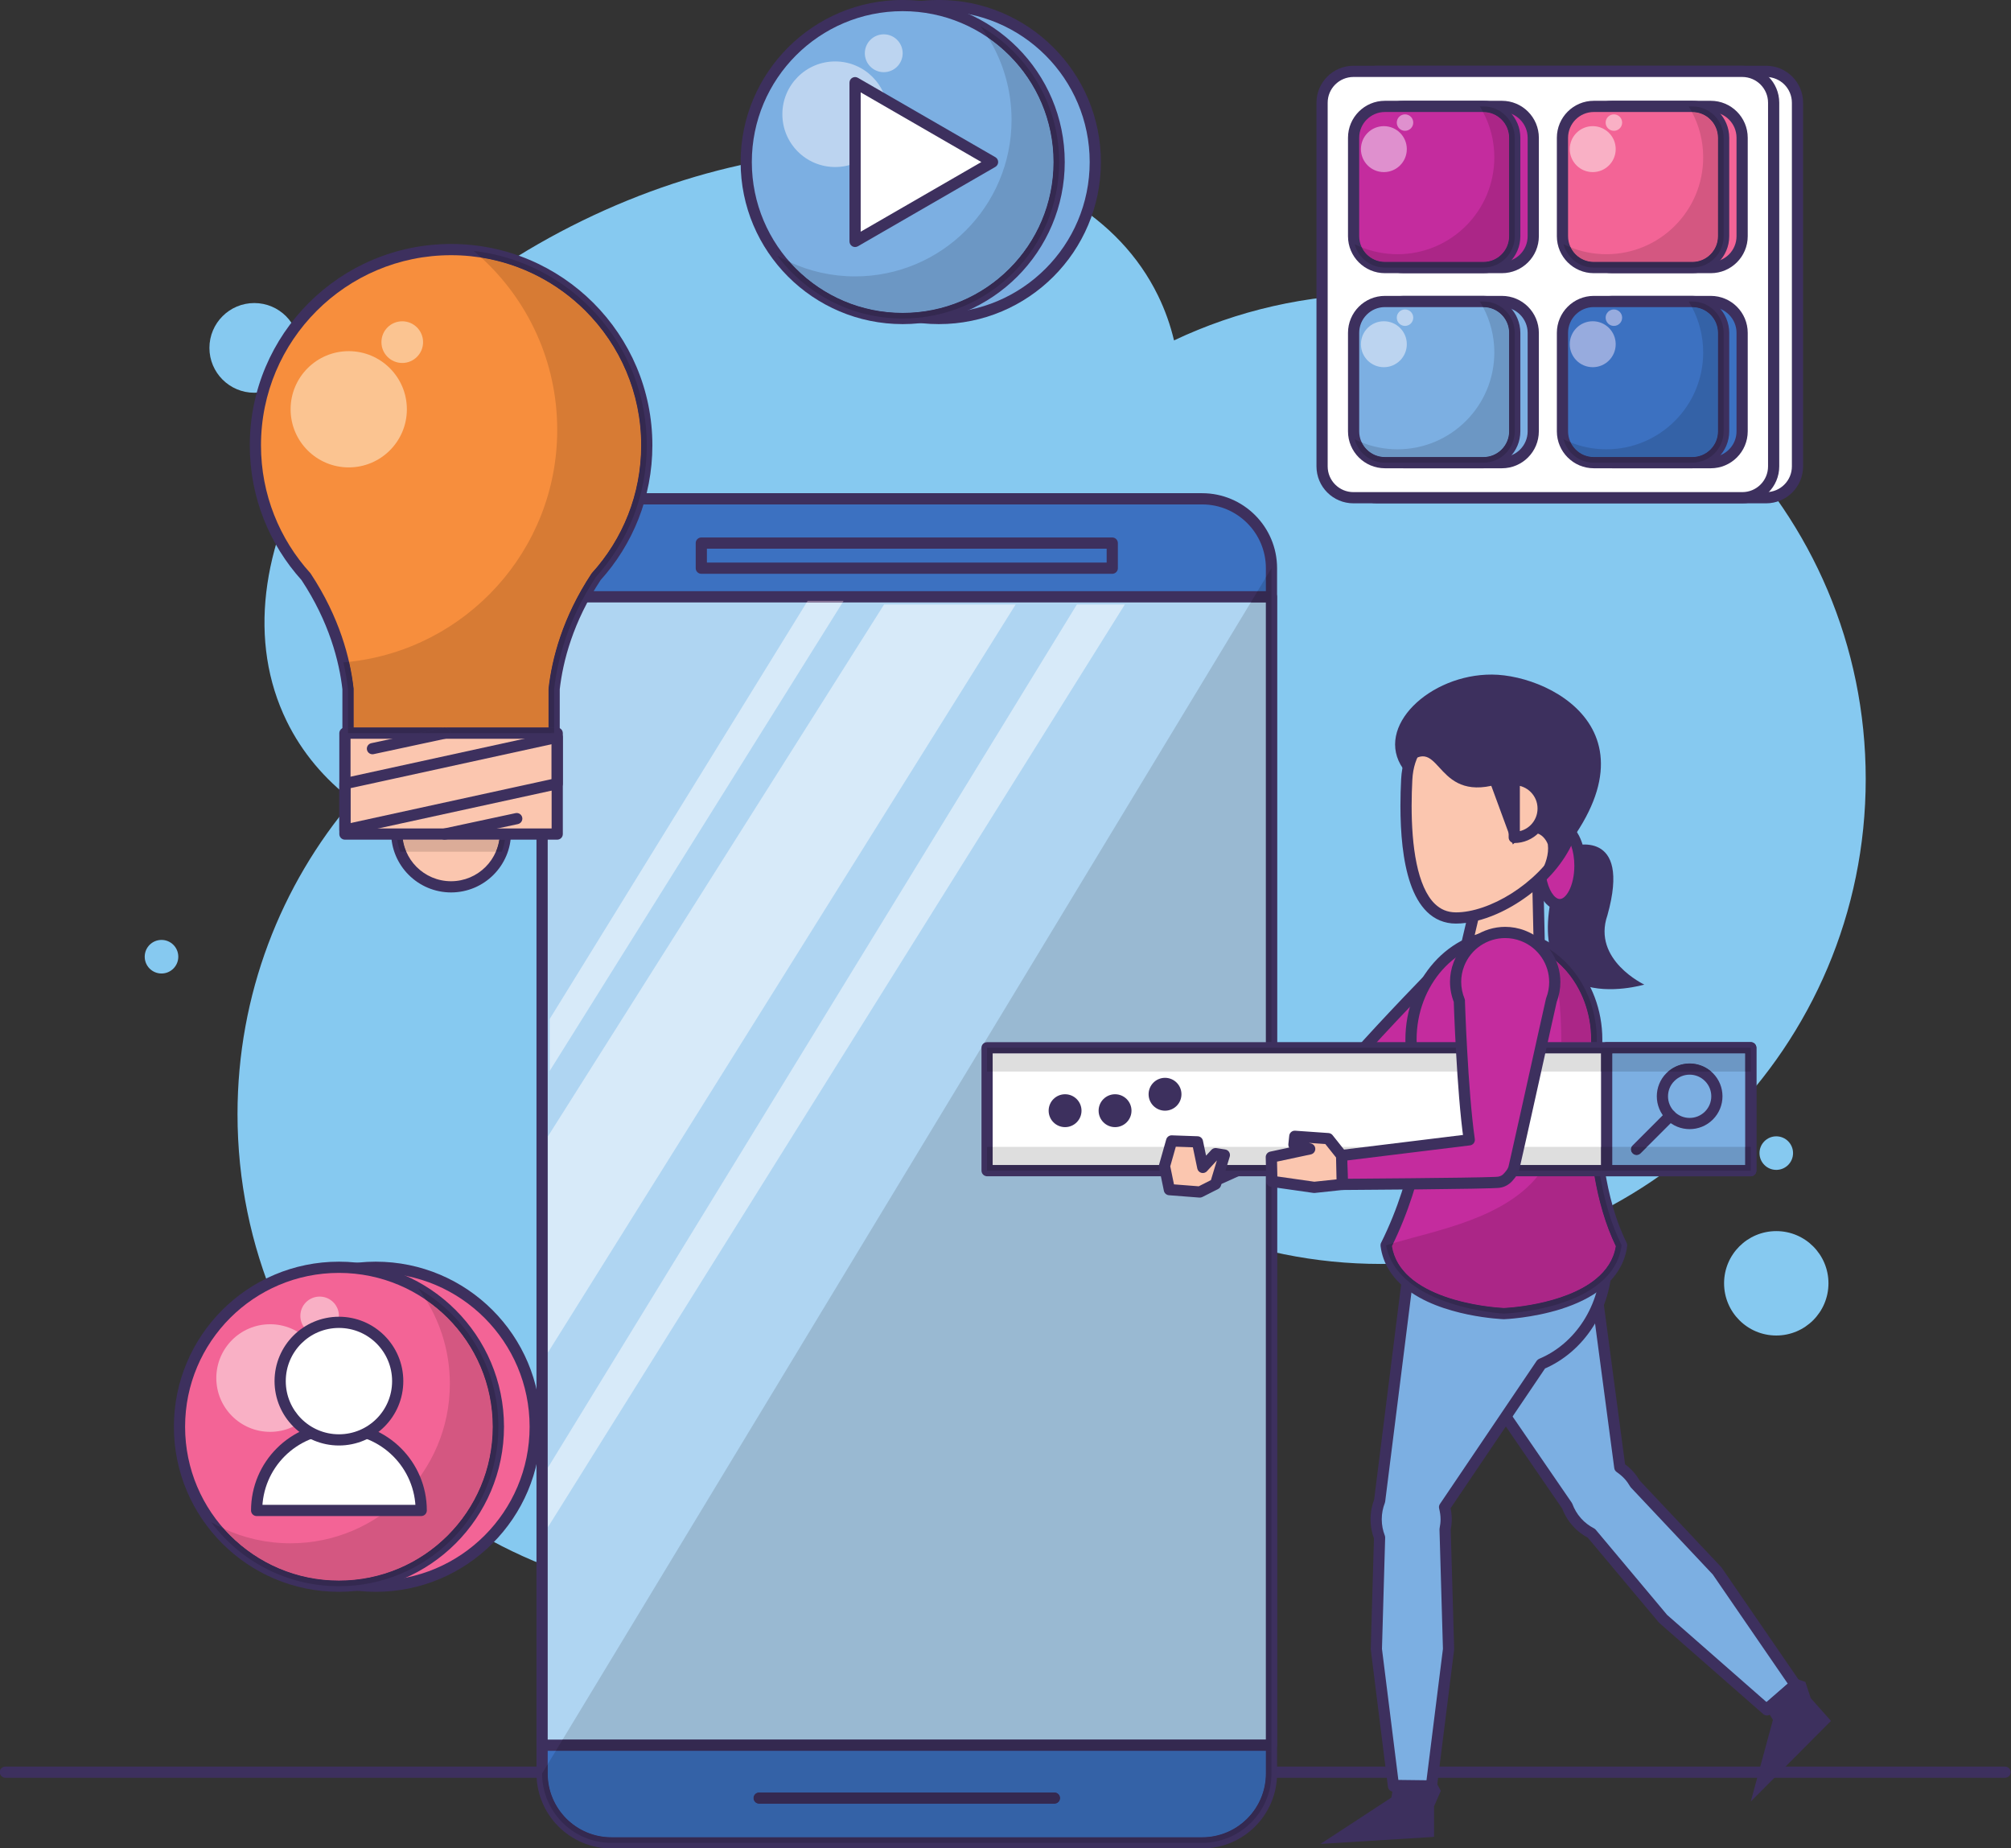 <?xml version="1.0" encoding="UTF-8"?><svg xmlns="http://www.w3.org/2000/svg" xmlns:xlink="http://www.w3.org/1999/xlink" height="330.0" preserveAspectRatio="xMidYMid meet" version="1.0" viewBox="33.1 47.5 359.1 330.0" width="359.1" zoomAndPan="magnify"><rect x="33.1" y="47.5" width="359.1" height="330.0" fill="#333333" stroke="none"/><defs><clipPath id="a"><path d="M 0 0 L 425.199 0 L 425.199 425.199 L 0 425.199 Z M 0 0"/></clipPath></defs><g><g clip-path="url(#a)"/><g><path d="M 279.684 100.012 C 266.465 100.012 253.945 102.977 242.742 108.273 C 242.09 105.523 241.145 102.855 239.887 100.277 C 226.047 71.93 179.992 65.949 137.027 86.926 C 94.059 107.902 70.445 147.891 84.285 176.238 C 87.031 181.863 91.059 186.594 96.066 190.418 C 83.246 205.516 75.512 225.062 75.512 246.414 C 75.512 294.23 114.27 332.992 162.086 332.992 C 202.988 332.992 237.262 304.629 246.316 266.496 C 256.586 270.789 267.855 273.164 279.684 273.164 C 327.496 273.164 366.258 234.402 366.258 186.586 C 366.258 138.773 327.496 100.012 279.684 100.012" fill="#86c9f0"/></g><g><path d="M 287.215 67.289 C 287.215 70.605 284.531 73.285 281.223 73.285 C 277.91 73.285 275.227 70.605 275.227 67.289 C 275.227 63.98 277.91 61.297 281.223 61.297 C 284.531 61.297 287.215 63.98 287.215 67.289" fill="#86c9f0"/></g><g><path d="M 240.078 326.285 C 240.078 327.938 238.734 329.281 237.082 329.281 C 235.426 329.281 234.086 327.938 234.086 326.285 C 234.086 324.629 235.426 323.285 237.082 323.285 C 238.734 323.285 240.078 324.629 240.078 326.285" fill="#86c9f0"/></g><g><path d="M 353.281 253.375 C 353.281 255.031 351.941 256.371 350.285 256.371 C 348.633 256.371 347.289 255.031 347.289 253.375 C 347.289 251.723 348.633 250.379 350.285 250.379 C 351.941 250.379 353.281 251.723 353.281 253.375" fill="#86c9f0"/></g><g><path d="M 86.516 109.613 C 86.516 114.035 82.93 117.621 78.508 117.621 C 74.086 117.621 70.496 114.035 70.496 109.613 C 70.496 105.191 74.086 101.605 78.508 101.605 C 82.93 101.605 86.516 105.191 86.516 109.613" fill="#86c9f0"/></g><g><path d="M 64.938 218.312 C 64.938 219.969 63.594 221.309 61.941 221.309 C 60.285 221.309 58.941 219.969 58.941 218.312 C 58.941 216.652 60.285 215.312 61.941 215.312 C 63.594 215.312 64.938 216.652 64.938 218.312" fill="#86c9f0"/></g><g><path d="M 359.605 276.617 C 359.605 281.77 355.434 285.941 350.285 285.941 C 345.137 285.941 340.965 281.77 340.965 276.617 C 340.965 271.473 345.137 267.301 350.285 267.301 C 355.434 267.301 359.605 271.473 359.605 276.617" fill="#86c9f0"/></g><g><path d="M 34.059 364.902 C 36.027 364.902 391.141 364.902 391.141 364.902 C 391.691 364.902 392.141 364.457 392.141 363.902 C 392.141 363.352 391.691 362.902 391.141 362.902 C 391.141 362.902 36.027 362.902 34.059 362.902 C 33.508 362.902 33.059 363.352 33.059 363.902 C 33.059 364.457 33.508 364.902 34.059 364.902" fill="#3d305e"/></g><g><path d="M 228.684 76.43 C 228.684 91.859 216.176 104.367 200.742 104.367 C 185.312 104.367 172.805 91.859 172.805 76.43 C 172.805 61 185.312 48.492 200.742 48.492 C 216.176 48.492 228.684 61 228.684 76.43" fill="#7cafe2"/></g><g><path d="M 228.684 76.43 L 227.684 76.43 C 227.684 83.871 224.672 90.598 219.793 95.477 C 214.914 100.355 208.188 103.367 200.742 103.367 C 193.301 103.367 186.574 100.355 181.695 95.477 C 176.816 90.598 173.805 83.871 173.805 76.43 C 173.805 68.988 176.816 62.262 181.695 57.383 C 186.574 52.504 193.301 49.492 200.742 49.492 C 208.188 49.492 214.914 52.504 219.793 57.383 C 224.672 62.262 227.684 68.988 227.684 76.43 L 229.684 76.43 C 229.684 60.445 216.727 47.492 200.742 47.492 C 184.762 47.492 171.805 60.445 171.805 76.43 C 171.805 92.41 184.762 105.367 200.742 105.367 C 216.727 105.367 229.684 92.41 229.684 76.43 L 228.684 76.43" fill="#3d305e"/></g><g><path d="M 222.23 76.43 C 222.23 91.859 209.723 104.367 194.289 104.367 C 178.859 104.367 166.355 91.859 166.355 76.43 C 166.355 61 178.859 48.492 194.289 48.492 C 209.723 48.492 222.23 61 222.23 76.43" fill="#7cafe2"/></g><g><path d="M 222.23 76.43 L 221.23 76.43 C 221.23 83.871 218.219 90.598 213.34 95.477 C 208.461 100.355 201.734 103.367 194.289 103.367 C 186.848 103.367 180.121 100.355 175.242 95.477 C 170.367 90.598 167.355 83.871 167.352 76.43 C 167.355 68.988 170.367 62.262 175.242 57.383 C 180.121 52.504 186.848 49.492 194.289 49.492 C 201.734 49.492 208.461 52.504 213.34 57.383 C 218.219 62.262 221.23 68.988 221.23 76.43 L 223.23 76.43 C 223.23 60.445 210.273 47.492 194.289 47.492 C 178.309 47.492 165.355 60.445 165.352 76.43 C 165.355 92.41 178.309 105.367 194.289 105.367 C 210.273 105.367 223.23 92.41 223.23 76.43 L 222.23 76.43" fill="#3d305e"/></g><g><path d="M 194.289 103.367 C 186.848 103.367 180.121 100.355 175.242 95.477 C 174.863 95.098 174.492 94.703 174.133 94.297 C 177.68 95.934 181.629 96.848 185.789 96.848 C 201.219 96.848 213.73 84.34 213.73 68.906 C 213.73 63.531 212.207 58.508 209.574 54.242 C 210.926 55.176 212.184 56.227 213.34 57.383 C 218.219 62.262 221.23 68.988 221.23 76.43 C 221.23 83.871 218.219 90.598 213.34 95.477 C 208.461 100.355 201.734 103.367 194.289 103.367" fill="#6c97c4"/></g><g><path d="M 194.289 104.367 C 185.133 104.367 177.004 99.961 171.906 93.148 C 172.629 93.566 173.371 93.949 174.133 94.297 C 174.492 94.703 174.863 95.098 175.242 95.477 C 180.121 100.355 186.848 103.367 194.289 103.367 C 201.734 103.367 208.461 100.355 213.34 95.477 C 218.219 90.598 221.23 83.871 221.23 76.43 C 221.23 68.988 218.219 62.262 213.34 57.383 C 212.184 56.227 210.926 55.176 209.574 54.242 C 209.141 53.535 208.672 52.852 208.176 52.188 C 216.57 57.008 222.23 66.055 222.23 76.43 C 222.23 91.859 209.723 104.367 194.289 104.367" fill="#342950"/></g><g><path d="M 182.23 77.32 C 177.023 77.32 172.805 73.105 172.805 67.895 C 172.805 62.688 177.023 58.469 182.23 58.469 C 187.438 58.469 191.66 62.688 191.66 67.895 C 191.66 73.105 187.438 77.32 182.23 77.32" fill="#bcd4f0"/></g><g><path d="M 190.914 60.387 C 189.047 60.387 187.531 58.871 187.531 57.008 C 187.531 55.141 189.047 53.629 190.914 53.629 C 192.777 53.629 194.289 55.141 194.289 57.008 C 194.289 58.871 192.777 60.387 190.914 60.387" fill="#bcd4f0"/></g><g><path d="M 185.789 62.258 L 210.34 76.43 L 185.789 90.605 Z M 185.789 62.258" fill="#fff"/></g><g><path d="M 185.789 62.258 L 185.289 63.121 L 208.34 76.43 L 186.789 88.871 L 186.789 62.258 L 185.789 62.258 L 185.289 63.121 L 185.789 62.258 L 184.789 62.258 L 184.789 90.605 C 184.789 90.961 184.98 91.293 185.289 91.473 C 185.602 91.648 185.98 91.648 186.289 91.473 L 210.84 77.297 C 211.148 77.117 211.34 76.785 211.34 76.43 C 211.34 76.07 211.148 75.742 210.84 75.562 L 186.289 61.391 C 185.98 61.211 185.602 61.211 185.289 61.391 C 184.98 61.566 184.789 61.898 184.789 62.258 L 185.789 62.258" fill="#3d305e"/></g><g><path d="M 128.672 302.23 C 128.672 317.957 115.926 330.703 100.195 330.703 C 84.473 330.703 71.727 317.957 71.727 302.23 C 71.727 286.508 84.473 273.762 100.195 273.762 C 115.926 273.762 128.672 286.508 128.672 302.23" fill="#f36496"/></g><g><path d="M 128.672 302.23 L 127.672 302.23 C 127.672 309.82 124.598 316.684 119.625 321.656 C 114.648 326.629 107.789 329.703 100.195 329.703 C 92.609 329.703 85.746 326.629 80.773 321.656 C 75.801 316.684 72.727 309.82 72.727 302.23 C 72.727 294.641 75.801 287.781 80.773 282.805 C 85.746 277.832 92.609 274.762 100.195 274.762 C 107.789 274.762 114.648 277.832 119.625 282.805 C 124.598 287.781 127.672 294.641 127.672 302.23 L 129.672 302.23 C 129.672 285.953 116.477 272.762 100.195 272.758 C 83.922 272.762 70.727 285.953 70.727 302.23 C 70.727 318.512 83.922 331.703 100.195 331.703 C 116.477 331.703 129.672 318.512 129.672 302.23 L 128.672 302.23" fill="#3d305e"/></g><g><path d="M 122.098 302.23 C 122.098 317.957 109.348 330.703 93.621 330.703 C 77.898 330.703 65.152 317.957 65.152 302.23 C 65.152 286.508 77.898 273.762 93.621 273.762 C 109.348 273.762 122.098 286.508 122.098 302.23" fill="#f36496"/></g><g><path d="M 122.098 302.23 L 121.094 302.23 C 121.094 309.82 118.023 316.684 113.051 321.656 C 108.074 326.629 101.211 329.703 93.621 329.703 C 86.035 329.703 79.172 326.629 74.199 321.656 C 69.227 316.684 66.152 309.82 66.152 302.23 C 66.152 294.641 69.227 287.781 74.199 282.805 C 79.172 277.832 86.035 274.762 93.621 274.762 C 101.211 274.762 108.074 277.832 113.051 282.805 C 118.023 287.781 121.094 294.641 121.094 302.23 L 123.098 302.23 C 123.094 285.953 109.898 272.762 93.621 272.758 C 77.344 272.762 64.152 285.953 64.152 302.23 C 64.152 318.512 77.344 331.703 93.621 331.703 C 109.898 331.703 123.094 318.512 123.098 302.23 L 122.098 302.23" fill="#3d305e"/></g><g><path d="M 93.621 329.703 C 86.035 329.703 79.172 326.629 74.199 321.656 C 73.797 321.258 73.41 320.848 73.039 320.422 C 76.664 322.102 80.699 323.039 84.957 323.039 C 100.684 323.039 113.43 310.289 113.43 294.566 C 113.43 289.066 111.871 283.93 109.168 279.578 C 110.559 280.535 111.859 281.613 113.051 282.805 C 118.023 287.781 121.094 294.641 121.094 302.23 C 121.094 309.82 118.023 316.684 113.051 321.656 C 108.074 326.629 101.211 329.703 93.621 329.703" fill="#d45781"/></g><g><path d="M 93.621 330.703 C 84.289 330.703 76.004 326.215 70.809 319.27 C 71.535 319.688 72.277 320.07 73.039 320.422 C 73.41 320.848 73.797 321.258 74.199 321.656 C 79.172 326.629 86.035 329.703 93.621 329.703 C 101.211 329.703 108.074 326.629 113.051 321.656 C 118.023 316.684 121.094 309.82 121.094 302.23 C 121.094 294.641 118.023 287.781 113.051 282.805 C 111.859 281.613 110.559 280.535 109.168 279.578 C 108.73 278.871 108.266 278.188 107.77 277.527 C 116.324 282.438 122.098 291.656 122.098 302.23 C 122.098 317.957 109.348 330.703 93.621 330.703" fill="#342950"/></g><g><path d="M 81.336 303.141 C 76.027 303.141 71.727 298.844 71.727 293.535 C 71.727 288.227 76.027 283.93 81.336 283.93 C 86.637 283.93 90.941 288.227 90.941 293.535 C 90.941 298.844 86.637 303.141 81.336 303.141" fill="#f9b0c5"/></g><g><path d="M 90.18 285.879 C 88.277 285.879 86.734 284.34 86.734 282.434 C 86.734 280.531 88.277 278.992 90.18 278.992 C 92.082 278.992 93.621 280.531 93.621 282.434 C 93.621 284.34 92.082 285.879 90.18 285.879" fill="#f9b0c5"/></g><g><path d="M 93.621 302.48 C 85.508 302.48 78.926 309.062 78.926 317.176 L 108.316 317.176 C 108.316 309.062 101.738 302.48 93.621 302.48" fill="#fff"/></g><g><path d="M 93.621 302.48 L 93.621 301.48 C 84.953 301.48 77.93 308.508 77.926 317.176 C 77.926 317.441 78.031 317.695 78.219 317.883 C 78.41 318.07 78.66 318.176 78.926 318.176 L 108.316 318.176 C 108.582 318.176 108.836 318.07 109.023 317.883 C 109.211 317.695 109.316 317.441 109.316 317.176 C 109.316 308.508 102.289 301.48 93.621 301.48 L 93.621 303.48 C 97.406 303.48 100.824 305.012 103.305 307.492 C 105.785 309.973 107.316 313.391 107.316 317.176 L 108.316 317.176 L 108.316 316.176 L 78.926 316.176 L 78.926 317.176 L 79.926 317.176 C 79.93 313.391 81.461 309.973 83.938 307.492 C 86.422 305.012 89.84 303.48 93.621 303.48 L 93.621 302.48" fill="#3d305e"/></g><g><path d="M 104.117 294.086 C 104.117 299.883 99.418 304.578 93.625 304.578 C 87.828 304.578 83.129 299.883 83.129 294.086 C 83.129 288.285 87.828 283.59 93.625 283.59 C 99.418 283.59 104.117 288.285 104.117 294.086" fill="#fff"/></g><g><path d="M 104.117 294.086 L 103.117 294.086 C 103.117 296.711 102.059 299.078 100.34 300.801 C 98.617 302.52 96.25 303.578 93.625 303.578 C 91 303.578 88.629 302.52 86.906 300.801 C 85.188 299.078 84.129 296.711 84.129 294.086 C 84.129 291.461 85.188 289.09 86.91 287.367 C 88.629 285.648 91 284.59 93.625 284.59 C 96.25 284.59 98.617 285.648 100.34 287.367 C 102.059 289.09 103.117 291.461 103.117 294.086 L 105.117 294.086 C 105.117 287.734 99.973 282.59 93.625 282.59 C 87.273 282.59 82.129 287.734 82.125 294.086 C 82.129 300.434 87.273 305.578 93.625 305.578 C 99.973 305.578 105.117 300.434 105.117 294.086 L 104.117 294.086" fill="#3d305e"/></g><g><path d="M 260.145 148.945 C 260.145 142.105 254.598 136.559 247.754 136.559 L 142.289 136.559 C 135.449 136.559 129.902 142.105 129.902 148.945 L 129.902 364.133 C 129.902 370.973 135.449 376.523 142.289 376.523 L 247.754 376.523 C 254.598 376.523 260.145 370.973 260.145 364.133 L 260.145 148.945" fill="#3c71c1"/></g><g><path d="M 260.145 148.945 L 261.145 148.945 C 261.145 141.551 255.148 135.559 247.754 135.555 L 142.289 135.555 C 134.895 135.559 128.906 141.551 128.902 148.945 L 128.902 364.133 C 128.906 371.523 134.895 377.523 142.289 377.523 L 247.754 377.523 C 255.148 377.523 261.145 371.523 261.145 364.133 L 261.145 148.945 L 259.145 148.945 L 259.145 364.133 C 259.145 367.277 257.871 370.121 255.809 372.188 C 253.742 374.25 250.902 375.523 247.754 375.523 L 142.289 375.523 C 139.145 375.523 136.305 374.25 134.238 372.188 C 132.176 370.121 130.906 367.277 130.902 364.133 L 130.902 148.945 C 130.906 145.797 132.176 142.957 134.238 140.891 C 136.305 138.828 139.145 137.559 142.289 137.559 L 247.754 137.559 C 250.902 137.559 253.742 138.828 255.809 140.895 C 257.871 142.957 259.145 145.797 259.145 148.945 L 260.145 148.945" fill="#3d305e"/></g><g><path d="M 168.656 369.527 L 221.391 369.527 C 221.941 369.527 222.391 369.082 222.391 368.527 C 222.391 367.977 221.941 367.527 221.391 367.527 L 168.656 367.527 C 168.105 367.527 167.656 367.977 167.656 368.527 C 167.656 369.082 168.105 369.527 168.656 369.527" fill="#3d305e"/></g><g><path d="M 129.902 359.094 L 260.145 359.094 L 260.145 154.055 L 129.902 154.055 Z M 129.902 359.094" fill="#afd5f2"/></g><g><path d="M 260.145 154.055 L 259.145 154.055 L 259.145 358.09 L 130.902 358.09 L 130.902 155.055 L 260.145 155.055 L 260.145 154.055 L 259.145 154.055 L 260.145 154.055 L 260.145 153.051 L 129.902 153.051 C 129.641 153.051 129.383 153.16 129.195 153.344 C 129.012 153.531 128.902 153.789 128.902 154.055 L 128.902 359.094 C 128.902 359.355 129.012 359.613 129.195 359.797 C 129.383 359.984 129.641 360.094 129.902 360.094 L 260.145 360.094 C 260.406 360.094 260.664 359.984 260.852 359.797 C 261.039 359.613 261.145 359.355 261.145 359.094 L 261.145 154.055 C 261.145 153.789 261.039 153.531 260.852 153.348 C 260.664 153.16 260.406 153.051 260.145 153.051 L 260.145 154.055" fill="#3d305e"/></g><g><path d="M 247.754 375.523 L 142.289 375.523 C 139.145 375.523 136.305 374.25 134.238 372.188 C 132.176 370.121 130.906 367.277 130.902 364.133 L 130.902 362.48 L 132.348 360.094 L 259.145 360.094 L 259.145 364.133 C 259.145 367.277 257.871 370.121 255.809 372.188 C 253.742 374.25 250.902 375.523 247.754 375.523 M 168.656 367.527 C 168.105 367.527 167.656 367.977 167.656 368.527 C 167.656 369.082 168.105 369.527 168.656 369.527 L 221.391 369.527 C 221.941 369.527 222.391 369.082 222.391 368.527 C 222.391 367.977 221.941 367.527 221.391 367.527 L 168.656 367.527 M 259.145 153.051 L 257.66 153.051 L 259.145 150.598 L 259.145 153.051" fill="#3462a7"/></g><g><path d="M 247.754 376.523 L 142.289 376.523 C 135.449 376.523 129.902 370.973 129.902 364.133 L 130.902 362.48 L 130.902 364.133 C 130.906 367.277 132.176 370.121 134.238 372.188 C 136.305 374.25 139.145 375.523 142.289 375.523 L 247.754 375.523 C 250.902 375.523 253.742 374.25 255.809 372.188 C 257.871 370.121 259.145 367.277 259.145 364.133 L 259.145 360.094 L 260.145 360.094 L 260.145 364.133 C 260.145 370.973 254.598 376.523 247.754 376.523 M 260.145 154.055 L 260.145 153.051 L 259.145 153.051 L 259.145 150.598 L 260.145 148.945 L 260.145 154.055" fill="#342950"/></g><g><path d="M 221.391 369.527 L 168.656 369.527 C 168.105 369.527 167.656 369.082 167.656 368.527 C 167.656 367.977 168.105 367.527 168.656 367.527 L 221.391 367.527 C 221.941 367.527 222.391 367.977 222.391 368.527 C 222.391 369.082 221.941 369.527 221.391 369.527" fill="#342950"/></g><g><path d="M 259.145 358.09 L 133.559 358.09 L 208.359 234.504 C 208.359 234.523 208.359 234.547 208.359 234.566 L 208.359 256.512 C 208.359 256.777 208.465 257.031 208.652 257.219 C 208.84 257.406 209.094 257.512 209.359 257.512 L 243.781 257.512 C 243.926 257.66 244.117 257.766 244.328 257.801 L 250.711 258.926 C 250.77 258.934 250.824 258.938 250.883 258.938 C 251.023 258.938 251.164 258.91 251.293 258.852 L 254.281 257.512 L 259.145 257.512 L 259.145 358.09 M 208.84 233.711 L 256.449 155.055 L 259.145 155.055 L 259.145 233.566 L 209.359 233.566 C 209.176 233.566 208.996 233.617 208.84 233.711" fill="#99b9d2"/></g><g><path d="M 260.145 360.094 L 132.348 360.094 L 133.559 358.09 L 259.145 358.09 L 259.145 257.512 L 260.145 257.512 L 260.145 360.094 M 260.145 233.566 L 259.145 233.566 L 259.145 155.055 L 256.449 155.055 L 257.66 153.051 L 260.145 153.051 L 260.145 154.055 L 260.145 153.051 L 260.145 233.566" fill="#342950"/></g><g><path d="M 231.715 148.945 L 231.715 147.945 L 159.332 147.945 L 159.332 145.461 L 230.715 145.461 L 230.715 148.945 L 231.715 148.945 L 231.715 147.945 L 231.715 148.945 L 232.715 148.945 L 232.715 144.461 C 232.715 144.195 232.605 143.938 232.422 143.754 C 232.234 143.566 231.977 143.461 231.715 143.461 L 158.332 143.461 C 158.07 143.461 157.812 143.566 157.625 143.754 C 157.438 143.938 157.332 144.195 157.332 144.461 L 157.332 148.945 C 157.332 149.211 157.438 149.469 157.625 149.652 C 157.812 149.84 158.07 149.945 158.332 149.945 L 231.715 149.945 C 231.98 149.945 232.23 149.844 232.422 149.652 C 232.609 149.465 232.715 149.215 232.715 148.945 L 231.715 148.945" fill="#3d305e"/></g><g><path d="M 130.938 320.164 L 130.938 309.539 L 225.398 155.418 L 233.961 155.418 L 130.938 320.164" fill="#d7eaf9"/></g><g><path d="M 130.938 288.988 L 130.938 250.395 L 190.973 155.418 L 214.465 155.418 L 130.938 288.988" fill="#d7eaf9"/></g><g><path d="M 131.254 238.711 L 131.254 229.434 L 177.148 155.055 L 183.566 155.055 L 131.254 238.711" fill="#d7eaf9"/></g><g><path d="M 183.566 155.055 L 177.148 155.055 L 177.316 154.781 L 183.734 154.781 L 183.566 155.055" fill="#8b7899"/></g><g><path d="M 123.352 196.133 C 123.352 201.488 119.008 205.836 113.648 205.836 C 108.289 205.836 103.941 201.488 103.941 196.133 C 103.941 190.77 108.289 186.426 113.648 186.426 C 119.008 186.426 123.352 190.77 123.352 196.133" fill="#fbc6af"/></g><g><path d="M 123.352 196.133 L 122.352 196.133 C 122.352 198.535 121.379 200.707 119.801 202.285 C 118.223 203.859 116.055 204.832 113.648 204.836 C 111.242 204.836 109.07 203.859 107.492 202.285 C 105.914 200.707 104.945 198.535 104.941 196.133 C 104.945 193.723 105.914 191.555 107.492 189.977 C 109.07 188.398 111.242 187.426 113.648 187.426 C 116.055 187.426 118.223 188.398 119.801 189.977 C 121.379 191.555 122.352 193.723 122.352 196.133 L 124.352 196.133 C 124.352 190.219 119.559 185.426 113.648 185.426 C 107.734 185.426 102.945 190.219 102.941 196.133 C 102.945 202.039 107.734 206.832 113.648 206.836 C 119.559 206.832 124.352 202.039 124.352 196.133 L 123.352 196.133" fill="#3d305e"/></g><g><path d="M 121.645 199.57 L 105.648 199.57 C 105.359 198.895 105.148 198.172 105.035 197.414 L 122.258 197.414 C 122.145 198.172 121.938 198.895 121.645 199.57" fill="#dbac98"/></g><g><path d="M 122.715 199.57 L 121.645 199.57 C 121.938 198.895 122.145 198.172 122.258 197.414 L 123.266 197.414 C 123.16 198.164 122.973 198.887 122.715 199.57 M 105.648 199.57 L 104.586 199.57 C 104.324 198.887 104.137 198.164 104.031 197.414 L 105.035 197.414 C 105.148 198.172 105.359 198.895 105.648 199.57" fill="#342950"/></g><g><path d="M 139.555 150.461 C 145.172 144.258 148.594 136.027 148.594 127.008 C 148.594 107.707 132.945 92.062 113.648 92.062 C 94.348 92.062 78.703 107.707 78.703 127.008 C 78.703 136.031 82.125 144.258 87.742 150.461 C 92.824 158.148 94.66 165.352 95.242 170.516 L 95.242 178.402 L 132.051 178.402 L 132.051 170.516 C 132.637 165.352 134.473 158.148 139.555 150.461" fill="#f78e3d"/></g><g><path d="M 139.555 150.461 L 140.293 151.129 C 146.07 144.754 149.594 136.285 149.594 127.008 C 149.594 107.152 133.496 91.062 113.648 91.059 C 93.793 91.062 77.703 107.152 77.703 127.008 C 77.703 136.285 81.223 144.754 87 151.133 L 87.742 150.461 L 86.906 151.012 C 91.891 158.551 93.68 165.59 94.25 170.629 L 95.242 170.516 L 94.242 170.516 L 94.242 178.402 C 94.242 178.664 94.352 178.922 94.535 179.109 C 94.723 179.297 94.98 179.402 95.242 179.402 L 132.051 179.402 C 132.316 179.402 132.57 179.297 132.758 179.109 C 132.945 178.922 133.051 178.668 133.051 178.402 L 133.051 170.516 L 132.051 170.516 L 133.043 170.629 C 133.613 165.59 135.406 158.551 140.387 151.012 L 139.555 150.461 L 140.293 151.129 L 139.555 150.461 L 138.719 149.906 C 133.539 157.746 131.656 165.109 131.059 170.402 L 131.051 170.516 L 131.051 177.402 L 96.242 177.402 L 96.242 170.516 L 96.238 170.402 C 95.641 165.109 93.754 157.746 88.578 149.91 L 88.484 149.789 C 83.027 143.762 79.703 135.777 79.703 127.008 C 79.703 117.629 83.5 109.148 89.645 103.004 C 95.789 96.859 104.27 93.062 113.648 93.062 C 123.023 93.062 131.504 96.859 137.648 103.004 C 143.797 109.148 147.594 117.629 147.594 127.008 C 147.594 135.773 144.27 143.762 138.812 149.789 L 138.719 149.906 L 139.555 150.461" fill="#3d305e"/></g><g><path d="M 94.695 196.414 L 132.602 196.414 L 132.602 178.402 L 94.695 178.402 Z M 94.695 196.414" fill="#fbc6af"/></g><g><path d="M 132.602 196.414 L 132.602 195.414 L 95.695 195.414 L 95.695 179.402 L 131.602 179.402 L 131.602 196.414 L 132.602 196.414 L 132.602 195.414 L 132.602 196.414 L 133.602 196.414 L 133.602 178.402 C 133.602 178.141 133.496 177.883 133.309 177.695 C 133.121 177.508 132.863 177.402 132.602 177.402 L 94.695 177.402 C 94.43 177.402 94.172 177.508 93.984 177.695 C 93.801 177.883 93.691 178.141 93.691 178.402 L 93.691 196.414 C 93.691 196.68 93.801 196.938 93.984 197.121 C 94.172 197.309 94.43 197.414 94.695 197.414 L 132.602 197.414 C 132.863 197.414 133.121 197.309 133.309 197.121 C 133.496 196.938 133.602 196.68 133.602 196.414 L 132.602 196.414" fill="#3d305e"/></g><g><path d="M 132.602 187.41 L 132.387 186.434 L 95.691 194.449 L 95.691 188.219 L 131.602 180.371 L 131.602 187.41 L 132.602 187.41 L 132.387 186.434 L 132.602 187.41 L 133.602 187.41 L 133.602 179.133 C 133.602 178.828 133.465 178.543 133.23 178.352 C 132.992 178.16 132.684 178.09 132.387 178.152 L 94.48 186.434 C 94.02 186.535 93.695 186.941 93.695 187.41 L 93.695 195.688 C 93.695 195.992 93.828 196.277 94.066 196.469 C 94.301 196.66 94.609 196.73 94.906 196.664 L 132.816 188.391 C 133.273 188.289 133.602 187.883 133.602 187.41 L 132.602 187.41" fill="#3d305e"/></g><g><path d="M 112.281 177.426 L 99.398 180.188 C 98.859 180.305 98.516 180.836 98.629 181.375 C 98.746 181.914 99.277 182.258 99.816 182.145 L 112.699 179.379 C 113.238 179.266 113.586 178.73 113.469 178.191 C 113.352 177.652 112.82 177.309 112.281 177.426" fill="#3d305e"/></g><g><path d="M 125.164 192.676 L 112.281 195.438 C 111.738 195.555 111.395 196.086 111.512 196.625 C 111.629 197.164 112.16 197.512 112.699 197.395 L 125.582 194.633 C 126.121 194.516 126.469 193.984 126.352 193.445 C 126.234 192.906 125.703 192.562 125.164 192.676" fill="#3d305e"/></g><g><path d="M 131.051 177.402 L 96.242 177.402 L 96.242 170.516 L 96.238 170.402 C 96.074 168.965 95.82 167.379 95.426 165.668 C 116.324 163.422 132.602 145.742 132.602 124.246 C 132.602 112.062 127.367 101.105 119.035 93.484 C 126.25 94.637 132.703 98.059 137.648 103.004 C 143.797 109.148 147.594 117.629 147.594 127.008 C 147.594 135.773 144.27 143.762 138.812 149.789 L 138.719 149.906 C 133.539 157.746 131.656 165.109 131.059 170.402 L 131.051 170.516 L 131.051 177.402" fill="#d77b34"/></g><g><path d="M 132.051 177.402 L 112.5 177.402 C 112.496 177.402 112.492 177.402 112.492 177.402 C 112.488 177.402 112.484 177.402 112.48 177.402 L 95.242 177.402 L 95.242 170.516 C 95.082 169.078 94.816 167.48 94.418 165.766 C 94.758 165.734 95.09 165.703 95.426 165.668 C 95.82 167.379 96.074 168.965 96.238 170.402 L 96.242 170.516 L 96.242 177.402 L 131.051 177.402 L 131.051 170.516 L 131.059 170.402 C 131.656 165.109 133.539 157.746 138.719 149.906 L 138.812 149.789 C 144.27 143.762 147.594 135.773 147.594 127.008 C 147.594 117.629 143.797 109.148 137.648 103.004 C 132.703 98.059 126.25 94.637 119.035 93.484 C 118.59 93.078 118.137 92.684 117.676 92.297 C 135.074 94.297 148.594 109.066 148.594 127.008 C 148.594 136.027 145.172 144.258 139.555 150.461 C 134.473 158.148 132.637 165.352 132.051 170.516 L 132.051 177.402" fill="#342950"/></g><g><path d="M 131.25 178.402 L 113.488 178.402 C 113.488 178.332 113.484 178.262 113.469 178.191 C 113.367 177.727 112.957 177.406 112.5 177.402 L 132.051 177.402 L 132.051 178.227 L 131.25 178.402 M 107.723 178.402 L 95.242 178.402 L 95.242 177.402 L 112.48 177.402 C 112.414 177.402 112.348 177.41 112.281 177.426 L 107.723 178.402" fill="#342950"/></g><g><path d="M 132.051 178.402 L 131.25 178.402 L 132.051 178.227 L 132.051 178.402" fill="#342950"/></g><g><path d="M 113.488 178.402 L 107.723 178.402 L 112.281 177.426 C 112.348 177.41 112.414 177.402 112.48 177.402 C 112.484 177.402 112.488 177.402 112.492 177.402 C 112.492 177.402 112.496 177.402 112.5 177.402 C 112.957 177.406 113.367 177.727 113.469 178.191 C 113.484 178.262 113.488 178.332 113.488 178.402" fill="#342950"/></g><g><path d="M 95.371 130.949 C 89.641 130.949 84.992 126.305 84.992 120.574 C 84.992 114.844 89.641 110.195 95.371 110.195 C 101.105 110.195 105.754 114.844 105.754 120.574 C 105.754 126.305 101.105 130.949 95.371 130.949" fill="#fbc491"/></g><g><path d="M 104.93 112.305 C 102.871 112.305 101.211 110.641 101.211 108.586 C 101.211 106.527 102.871 104.863 104.93 104.863 C 106.98 104.863 108.648 106.527 108.648 108.586 C 108.648 110.641 106.98 112.305 104.93 112.305" fill="#fbc491"/></g><g><path d="M 354.074 130.762 C 354.074 133.855 351.566 136.363 348.477 136.363 L 279.039 136.363 C 275.945 136.363 273.441 133.855 273.441 130.762 L 273.441 65.844 C 273.441 62.75 275.945 60.242 279.039 60.242 L 348.477 60.242 C 351.566 60.242 354.074 62.75 354.074 65.844 L 354.074 130.762" fill="#fff"/></g><g><path d="M 354.074 130.762 L 353.074 130.762 C 353.074 132.035 352.562 133.18 351.727 134.016 C 350.895 134.852 349.75 135.363 348.477 135.363 L 279.039 135.363 C 277.766 135.363 276.625 134.852 275.789 134.016 C 274.953 133.18 274.441 132.035 274.441 130.762 L 274.441 65.844 C 274.441 64.57 274.953 63.426 275.789 62.59 C 276.621 61.758 277.766 61.246 279.039 61.242 L 348.477 61.242 C 349.75 61.246 350.895 61.758 351.73 62.59 C 352.562 63.426 353.074 64.57 353.074 65.844 L 353.074 130.762 L 355.074 130.762 L 355.074 65.844 C 355.074 62.195 352.121 59.246 348.477 59.242 L 279.039 59.242 C 275.395 59.246 272.441 62.199 272.441 65.844 L 272.441 130.762 C 272.441 134.406 275.395 137.363 279.039 137.363 L 348.477 137.363 C 352.121 137.363 355.074 134.406 355.074 130.762 L 354.074 130.762" fill="#3d305e"/></g><g><path d="M 349.816 130.762 C 349.816 133.855 347.309 136.363 344.215 136.363 L 274.781 136.363 C 271.688 136.363 269.18 133.855 269.18 130.762 L 269.18 65.844 C 269.18 62.75 271.688 60.242 274.781 60.242 L 344.215 60.242 C 347.309 60.242 349.816 62.75 349.816 65.844 L 349.816 130.762" fill="#fff"/></g><g><path d="M 349.816 130.762 L 348.816 130.762 C 348.816 132.035 348.305 133.18 347.469 134.016 C 346.633 134.852 345.488 135.363 344.215 135.363 L 274.781 135.363 C 273.508 135.363 272.363 134.852 271.527 134.016 C 270.691 133.18 270.18 132.035 270.18 130.762 L 270.18 65.844 C 270.18 64.57 270.691 63.426 271.527 62.59 C 272.363 61.758 273.508 61.246 274.781 61.242 L 344.215 61.242 C 345.488 61.246 346.633 61.758 347.469 62.59 C 348.305 63.426 348.816 64.57 348.816 65.844 L 348.816 130.762 L 350.816 130.762 L 350.816 65.844 C 350.816 62.195 347.859 59.246 344.215 59.242 L 274.781 59.242 C 271.137 59.246 268.18 62.195 268.18 65.844 L 268.18 130.762 C 268.18 134.406 271.137 137.363 274.781 137.363 L 344.215 137.363 C 347.859 137.363 350.816 134.406 350.816 130.762 L 349.816 130.762" fill="#3d305e"/></g><g><path d="M 306.891 89.676 C 306.891 92.766 304.383 95.273 301.289 95.273 L 283.715 95.273 C 280.617 95.273 278.109 92.766 278.109 89.676 L 278.109 72.098 C 278.109 69.004 280.617 66.496 283.715 66.496 L 301.289 66.496 C 304.383 66.496 306.891 69.004 306.891 72.098 L 306.891 89.676" fill="#c42c9e"/></g><g><path d="M 306.891 89.676 L 305.887 89.676 C 305.887 90.945 305.375 92.09 304.539 92.926 C 303.707 93.762 302.562 94.273 301.289 94.273 L 283.715 94.273 C 282.438 94.273 281.297 93.762 280.461 92.926 C 279.625 92.09 279.113 90.945 279.109 89.676 L 279.109 72.098 C 279.113 70.824 279.625 69.68 280.461 68.844 C 281.297 68.008 282.438 67.496 283.715 67.496 L 301.289 67.496 C 302.562 67.496 303.707 68.008 304.539 68.844 C 305.375 69.68 305.887 70.824 305.891 72.098 L 305.887 89.676 L 307.891 89.676 L 307.891 72.098 C 307.887 68.453 304.938 65.496 301.289 65.496 L 283.715 65.496 C 280.066 65.496 277.113 68.449 277.109 72.098 L 277.109 89.676 C 277.113 93.316 280.066 96.273 283.715 96.273 L 301.289 96.273 C 304.938 96.273 307.887 93.316 307.891 89.676 L 306.891 89.676" fill="#3d305e"/></g><g><path d="M 303.586 89.676 C 303.586 92.766 301.078 95.273 297.984 95.273 L 280.406 95.273 C 277.316 95.273 274.809 92.766 274.809 89.676 L 274.809 72.098 C 274.809 69.004 277.316 66.496 280.406 66.496 L 297.984 66.496 C 301.078 66.496 303.586 69.004 303.586 72.098 L 303.586 89.676" fill="#c42c9e"/></g><g><path d="M 303.586 89.676 L 302.586 89.676 C 302.586 90.945 302.074 92.09 301.238 92.926 C 300.402 93.762 299.258 94.273 297.984 94.273 L 280.406 94.273 C 279.137 94.273 277.992 93.762 277.156 92.926 C 276.32 92.09 275.809 90.945 275.809 89.676 L 275.809 72.098 C 275.809 70.824 276.32 69.68 277.156 68.844 C 277.992 68.008 279.137 67.496 280.406 67.496 L 297.984 67.496 C 299.258 67.496 300.402 68.008 301.238 68.844 C 302.074 69.68 302.586 70.824 302.586 72.098 L 302.586 89.676 L 304.586 89.676 L 304.586 72.098 C 304.586 68.453 301.633 65.496 297.984 65.496 L 280.406 65.496 C 276.762 65.496 273.809 68.449 273.809 72.098 L 273.809 89.676 C 273.809 93.316 276.762 96.273 280.406 96.273 L 297.984 96.273 C 301.633 96.273 304.586 93.316 304.586 89.676 L 303.586 89.676" fill="#3d305e"/></g><g><path d="M 297.984 94.273 L 280.406 94.273 C 279.137 94.273 277.992 93.762 277.156 92.926 C 276.789 92.559 276.484 92.133 276.258 91.66 C 278.234 92.449 280.391 92.887 282.648 92.887 C 292.195 92.887 299.938 85.145 299.938 75.598 C 299.938 72.672 299.211 69.914 297.922 67.496 L 297.984 67.496 C 299.258 67.496 300.402 68.008 301.238 68.844 C 302.074 69.68 302.586 70.824 302.586 72.098 L 302.586 89.676 C 302.586 90.945 302.074 92.09 301.238 92.926 C 300.402 93.762 299.258 94.273 297.984 94.273" fill="#ab2687"/></g><g><path d="M 297.984 95.273 L 280.406 95.273 C 277.809 95.273 275.629 93.5 275 91.102 C 275.41 91.305 275.828 91.488 276.258 91.66 C 276.484 92.133 276.789 92.559 277.156 92.926 C 277.992 93.762 279.137 94.273 280.406 94.273 L 297.984 94.273 C 299.258 94.273 300.402 93.762 301.238 92.926 C 302.074 92.09 302.586 90.945 302.586 89.676 L 302.586 72.098 C 302.586 70.824 302.074 69.68 301.238 68.844 C 300.402 68.008 299.258 67.496 297.984 67.496 L 297.922 67.496 C 297.742 67.156 297.551 66.82 297.348 66.496 L 297.984 66.496 C 301.078 66.496 303.586 69.004 303.586 72.098 L 303.586 89.676 C 303.586 92.766 301.078 95.273 297.984 95.273" fill="#342950"/></g><g><path d="M 280.215 78.227 C 277.949 78.227 276.117 76.391 276.117 74.121 C 276.117 71.859 277.949 70.023 280.215 70.023 C 282.477 70.023 284.312 71.859 284.312 74.121 C 284.312 76.391 282.477 78.227 280.215 78.227" fill="#df90ce"/></g><g><path d="M 283.988 70.855 C 283.18 70.855 282.52 70.195 282.52 69.391 C 282.52 68.574 283.18 67.918 283.988 67.918 C 284.805 67.918 285.461 68.574 285.461 69.391 C 285.461 70.195 284.805 70.855 283.988 70.855" fill="#df90ce"/></g><g><path d="M 344.188 89.676 C 344.188 92.766 341.684 95.273 338.59 95.273 L 321.012 95.273 C 317.918 95.273 315.41 92.766 315.41 89.676 L 315.41 72.098 C 315.41 69.004 317.918 66.496 321.012 66.496 L 338.59 66.496 C 341.684 66.496 344.188 69.004 344.188 72.098 L 344.188 89.676" fill="#f36496"/></g><g><path d="M 344.188 89.676 L 343.188 89.676 C 343.188 90.945 342.676 92.09 341.84 92.926 C 341.004 93.762 339.863 94.273 338.59 94.273 L 321.012 94.273 C 319.738 94.273 318.594 93.762 317.758 92.926 C 316.926 92.09 316.41 90.945 316.41 89.676 L 316.41 72.098 C 316.414 70.824 316.926 69.68 317.758 68.844 C 318.594 68.008 319.738 67.496 321.012 67.496 L 338.59 67.496 C 339.863 67.496 341.004 68.008 341.84 68.844 C 342.676 69.68 343.188 70.824 343.188 72.098 L 343.188 89.676 L 345.188 89.676 L 345.188 72.098 C 345.188 68.453 342.234 65.496 338.59 65.496 L 321.012 65.496 C 317.363 65.496 314.41 68.453 314.41 72.098 L 314.41 89.676 C 314.414 93.316 317.363 96.273 321.012 96.273 L 338.59 96.273 C 342.234 96.273 345.188 93.316 345.188 89.676 L 344.188 89.676" fill="#3d305e"/></g><g><path d="M 340.887 89.676 C 340.887 92.766 338.379 95.273 335.281 95.273 L 317.707 95.273 C 314.613 95.273 312.105 92.766 312.105 89.676 L 312.105 72.098 C 312.105 69.004 314.613 66.496 317.707 66.496 L 335.281 66.496 C 338.379 66.496 340.887 69.004 340.887 72.098 L 340.887 89.676" fill="#f36496"/></g><g><path d="M 340.887 89.676 L 339.883 89.676 C 339.883 90.945 339.371 92.09 338.535 92.926 C 337.703 93.762 336.559 94.273 335.281 94.273 L 317.707 94.273 C 316.434 94.273 315.289 93.762 314.453 92.926 C 313.621 92.09 313.109 90.945 313.105 89.676 L 313.105 72.098 C 313.109 70.824 313.621 69.68 314.453 68.844 C 315.289 68.008 316.434 67.496 317.707 67.496 L 335.281 67.496 C 336.559 67.496 337.703 68.008 338.539 68.844 C 339.371 69.68 339.883 70.824 339.887 72.098 L 339.883 89.676 L 341.887 89.676 L 341.887 72.098 C 341.883 68.453 338.93 65.496 335.281 65.496 L 317.707 65.496 C 314.059 65.496 311.109 68.453 311.105 72.098 L 311.105 89.676 C 311.109 93.316 314.059 96.273 317.707 96.273 L 335.281 96.273 C 338.934 96.273 341.883 93.316 341.887 89.676 L 340.887 89.676" fill="#3d305e"/></g><g><path d="M 335.281 94.273 L 317.707 94.273 C 316.434 94.273 315.289 93.762 314.453 92.926 C 314.09 92.559 313.781 92.133 313.559 91.66 C 315.535 92.449 317.691 92.887 319.949 92.887 C 329.496 92.887 337.234 85.145 337.234 75.598 C 337.234 72.672 336.508 69.914 335.223 67.496 L 335.281 67.496 C 336.559 67.496 337.703 68.008 338.539 68.844 C 339.371 69.68 339.883 70.824 339.887 72.098 L 339.883 89.676 C 339.883 90.945 339.371 92.09 338.535 92.926 C 337.703 93.762 336.559 94.273 335.281 94.273" fill="#d45781"/></g><g><path d="M 335.281 95.273 L 317.707 95.273 C 315.105 95.273 312.93 93.5 312.301 91.102 C 312.711 91.305 313.129 91.488 313.559 91.66 C 313.781 92.133 314.09 92.559 314.453 92.926 C 315.289 93.762 316.434 94.273 317.707 94.273 L 335.281 94.273 C 336.559 94.273 337.703 93.762 338.535 92.926 C 339.371 92.09 339.883 90.945 339.883 89.676 L 339.887 72.098 C 339.883 70.824 339.371 69.68 338.539 68.844 C 337.703 68.008 336.559 67.496 335.281 67.496 L 335.223 67.496 C 335.039 67.156 334.848 66.82 334.645 66.496 L 335.281 66.496 C 338.379 66.496 340.887 69.004 340.887 72.098 L 340.887 89.676 C 340.887 92.766 338.379 95.273 335.281 95.273" fill="#342950"/></g><g><path d="M 317.512 78.227 C 315.246 78.227 313.41 76.391 313.41 74.121 C 313.41 71.859 315.246 70.023 317.512 70.023 C 319.777 70.023 321.613 71.859 321.613 74.121 C 321.613 76.391 319.777 78.227 317.512 78.227" fill="#f9b0c5"/></g><g><path d="M 321.289 70.855 C 320.48 70.855 319.816 70.195 319.816 69.391 C 319.816 68.574 320.48 67.918 321.289 67.918 C 322.102 67.918 322.762 68.574 322.762 69.391 C 322.762 70.195 322.102 70.855 321.289 70.855" fill="#f9b0c5"/></g><g><path d="M 306.891 124.508 C 306.891 127.602 304.383 130.105 301.289 130.105 L 283.715 130.105 C 280.617 130.105 278.109 127.602 278.109 124.508 L 278.109 106.93 C 278.109 103.836 280.617 101.328 283.715 101.328 L 301.289 101.328 C 304.383 101.328 306.891 103.836 306.891 106.93 L 306.891 124.508" fill="#7cafe2"/></g><g><path d="M 306.891 124.508 L 305.891 124.508 C 305.887 125.781 305.375 126.922 304.543 127.758 C 303.707 128.594 302.562 129.105 301.289 129.105 L 283.715 129.105 C 282.438 129.105 281.293 128.594 280.461 127.758 C 279.625 126.922 279.113 125.781 279.109 124.508 L 279.109 106.93 C 279.113 105.656 279.625 104.512 280.461 103.676 C 281.297 102.844 282.438 102.328 283.715 102.328 L 301.289 102.328 C 302.562 102.328 303.707 102.84 304.539 103.676 C 305.375 104.512 305.887 105.656 305.891 106.93 L 305.887 124.508 L 307.891 124.508 L 307.891 106.93 C 307.887 103.285 304.938 100.328 301.289 100.328 L 283.715 100.328 C 280.066 100.328 277.113 103.281 277.109 106.93 L 277.109 124.508 C 277.113 128.152 280.066 131.105 283.715 131.105 L 301.289 131.105 C 304.934 131.105 307.887 128.152 307.887 124.508 L 306.891 124.508" fill="#3d305e"/></g><g><path d="M 303.586 124.508 C 303.586 127.602 301.078 130.105 297.984 130.105 L 280.406 130.105 C 277.316 130.105 274.809 127.602 274.809 124.508 L 274.809 106.93 C 274.809 103.836 277.316 101.328 280.406 101.328 L 297.984 101.328 C 301.078 101.328 303.586 103.836 303.586 106.93 L 303.586 124.508" fill="#7cafe2"/></g><g><path d="M 303.586 124.508 L 302.586 124.508 C 302.586 125.781 302.074 126.922 301.238 127.758 C 300.402 128.594 299.262 129.105 297.984 129.105 L 280.406 129.105 C 279.137 129.105 277.992 128.594 277.156 127.758 C 276.32 126.922 275.809 125.781 275.809 124.508 L 275.809 106.93 C 275.809 105.656 276.32 104.512 277.156 103.676 C 277.992 102.84 279.137 102.328 280.406 102.328 L 297.984 102.328 C 299.258 102.328 300.402 102.844 301.238 103.676 C 302.074 104.512 302.586 105.656 302.586 106.93 L 302.586 124.508 L 304.586 124.508 L 304.586 106.93 C 304.586 103.285 301.633 100.328 297.984 100.328 L 280.406 100.328 C 276.762 100.328 273.809 103.281 273.809 106.93 L 273.809 124.508 C 273.809 128.152 276.766 131.105 280.406 131.105 L 297.984 131.105 C 301.633 131.105 304.586 128.152 304.586 124.508 L 303.586 124.508" fill="#3d305e"/></g><g><path d="M 297.984 129.105 L 280.406 129.105 C 279.137 129.105 277.992 128.594 277.156 127.758 C 276.789 127.391 276.484 126.965 276.258 126.492 C 278.234 127.281 280.391 127.719 282.648 127.719 C 292.195 127.719 299.938 119.977 299.938 110.43 C 299.938 107.504 299.211 104.746 297.922 102.328 L 297.984 102.328 C 299.258 102.328 300.402 102.844 301.238 103.676 C 302.074 104.512 302.586 105.656 302.586 106.93 L 302.586 124.508 C 302.586 125.781 302.074 126.922 301.238 127.758 C 300.402 128.594 299.262 129.105 297.984 129.105" fill="#6c97c4"/></g><g><path d="M 297.984 130.105 L 280.406 130.105 C 277.809 130.105 275.629 128.332 275 125.93 C 275.41 126.133 275.828 126.32 276.258 126.492 C 276.484 126.965 276.789 127.391 277.156 127.758 C 277.992 128.594 279.137 129.105 280.406 129.105 L 297.984 129.105 C 299.262 129.105 300.402 128.594 301.238 127.758 C 302.074 126.922 302.586 125.781 302.586 124.508 L 302.586 106.93 C 302.586 105.656 302.074 104.512 301.238 103.676 C 300.402 102.844 299.258 102.328 297.984 102.328 L 297.922 102.328 C 297.742 101.988 297.551 101.652 297.348 101.328 L 297.984 101.328 C 301.078 101.328 303.586 103.836 303.586 106.93 L 303.586 124.508 C 303.586 127.602 301.078 130.105 297.984 130.105" fill="#342950"/></g><g><path d="M 280.215 113.059 C 277.949 113.059 276.117 111.223 276.117 108.957 C 276.117 106.691 277.949 104.855 280.215 104.855 C 282.477 104.855 284.312 106.691 284.312 108.957 C 284.312 111.223 282.477 113.059 280.215 113.059" fill="#bcd4f0"/></g><g><path d="M 283.988 105.688 C 283.18 105.688 282.52 105.027 282.52 104.219 C 282.52 103.406 283.18 102.75 283.988 102.75 C 284.805 102.75 285.461 103.406 285.461 104.219 C 285.461 105.027 284.805 105.688 283.988 105.688" fill="#bcd4f0"/></g><g><path d="M 344.188 124.508 C 344.188 127.602 341.684 130.105 338.59 130.105 L 321.012 130.105 C 317.918 130.105 315.41 127.602 315.41 124.508 L 315.41 106.93 C 315.41 103.836 317.918 101.328 321.012 101.328 L 338.59 101.328 C 341.684 101.328 344.188 103.836 344.188 106.93 L 344.188 124.508" fill="#3c71c1"/></g><g><path d="M 344.188 124.508 L 343.188 124.508 C 343.188 125.781 342.676 126.922 341.84 127.758 C 341.004 128.594 339.863 129.105 338.59 129.105 L 321.012 129.105 C 319.738 129.105 318.594 128.594 317.758 127.758 C 316.926 126.922 316.414 125.781 316.41 124.508 L 316.41 106.93 C 316.414 105.656 316.926 104.512 317.758 103.676 C 318.594 102.84 319.738 102.328 321.012 102.328 L 338.59 102.328 C 339.863 102.328 341.004 102.84 341.84 103.676 C 342.676 104.512 343.188 105.656 343.188 106.93 L 343.188 124.508 L 345.188 124.508 L 345.188 106.93 C 345.188 103.285 342.234 100.328 338.59 100.328 L 321.012 100.328 C 317.363 100.328 314.41 103.285 314.41 106.93 L 314.41 124.508 C 314.41 128.152 317.363 131.105 321.012 131.105 L 338.59 131.105 C 342.234 131.105 345.188 128.152 345.188 124.508 L 344.188 124.508" fill="#3d305e"/></g><g><path d="M 340.887 124.508 C 340.887 127.602 338.379 130.105 335.281 130.105 L 317.707 130.105 C 314.613 130.105 312.105 127.602 312.105 124.508 L 312.105 106.93 C 312.105 103.836 314.613 101.328 317.707 101.328 L 335.281 101.328 C 338.379 101.328 340.887 103.836 340.887 106.93 L 340.887 124.508" fill="#3c71c1"/></g><g><path d="M 340.887 124.508 L 339.887 124.508 C 339.883 125.781 339.371 126.922 338.539 127.758 C 337.703 128.594 336.559 129.105 335.281 129.105 L 317.707 129.105 C 316.434 129.105 315.289 128.594 314.453 127.758 C 313.621 126.922 313.109 125.781 313.105 124.508 L 313.105 106.93 C 313.109 105.656 313.621 104.512 314.453 103.676 C 315.289 102.84 316.434 102.328 317.707 102.328 L 335.281 102.328 C 336.559 102.328 337.703 102.844 338.539 103.676 C 339.371 104.512 339.883 105.656 339.887 106.93 L 339.883 124.508 L 341.887 124.508 L 341.887 106.93 C 341.883 103.285 338.93 100.328 335.281 100.328 L 317.707 100.328 C 314.059 100.328 311.109 103.285 311.105 106.93 L 311.105 124.508 C 311.109 128.152 314.062 131.105 317.707 131.105 L 335.281 131.105 C 338.93 131.105 341.883 128.152 341.887 124.508 L 340.887 124.508" fill="#3d305e"/></g><g><path d="M 335.281 129.105 L 317.707 129.105 C 316.434 129.105 315.289 128.594 314.453 127.758 C 314.086 127.391 313.781 126.965 313.555 126.492 C 315.531 127.281 317.691 127.719 319.949 127.719 C 329.496 127.719 337.234 119.977 337.234 110.43 C 337.234 107.504 336.508 104.746 335.223 102.328 L 335.281 102.328 C 336.559 102.328 337.703 102.844 338.539 103.676 C 339.371 104.512 339.883 105.656 339.887 106.93 L 339.883 124.508 L 339.887 124.508 C 339.883 125.781 339.371 126.922 338.539 127.758 C 337.703 128.594 336.559 129.105 335.281 129.105" fill="#3462a7"/></g><g><path d="M 335.281 130.105 L 317.707 130.105 C 315.105 130.105 312.93 128.332 312.301 125.93 C 312.711 126.133 313.129 126.32 313.555 126.492 C 313.781 126.965 314.086 127.391 314.453 127.758 C 315.289 128.594 316.434 129.105 317.707 129.105 L 335.281 129.105 C 336.559 129.105 337.703 128.594 338.539 127.758 C 339.371 126.922 339.883 125.781 339.887 124.508 L 339.883 124.508 L 339.887 106.93 C 339.883 105.656 339.371 104.512 338.539 103.676 C 337.703 102.844 336.559 102.328 335.281 102.328 L 335.223 102.328 C 335.039 101.988 334.848 101.652 334.645 101.328 L 335.281 101.328 C 338.379 101.328 340.887 103.836 340.887 106.93 L 340.887 124.508 C 340.887 127.602 338.379 130.105 335.281 130.105" fill="#342950"/></g><g><path d="M 317.512 113.059 C 315.246 113.059 313.41 111.223 313.41 108.957 C 313.41 106.691 315.246 104.855 317.512 104.855 C 319.777 104.855 321.613 106.691 321.613 108.957 C 321.613 111.223 319.777 113.059 317.512 113.059" fill="#97abde"/></g><g><path d="M 321.289 105.688 C 320.48 105.688 319.816 105.027 319.816 104.219 C 319.816 103.406 320.48 102.75 321.289 102.75 C 322.102 102.75 322.762 103.406 322.762 104.219 C 322.762 105.027 322.102 105.688 321.289 105.688" fill="#97abde"/></g><g><path d="M 320.129 210.926 C 324.52 195.27 313.863 198.566 313.863 198.566 L 311.629 202.066 C 302.281 230.512 326.719 223.289 326.719 223.289 C 326.719 223.289 317.379 218.895 320.129 210.926" fill="#3d305e"/></g><g><path d="M 315.227 202.066 C 315.227 205.898 313.613 209.008 311.633 209.008 C 309.641 209.008 308.031 205.898 308.031 202.066 C 308.031 198.238 309.641 195.129 311.633 195.129 C 313.613 195.129 315.227 198.238 315.227 202.066" fill="#c42c9e"/></g><g><path d="M 315.227 202.066 L 314.227 202.066 C 314.23 203.844 313.844 205.441 313.285 206.512 C 313.008 207.051 312.691 207.449 312.398 207.688 C 312.102 207.926 311.859 208.004 311.633 208.008 C 311.398 208.004 311.156 207.926 310.859 207.684 C 310.418 207.332 309.93 206.605 309.59 205.617 C 309.242 204.629 309.031 203.398 309.031 202.066 C 309.027 200.293 309.414 198.695 309.973 197.621 C 310.25 197.086 310.566 196.688 310.859 196.449 C 311.16 196.211 311.398 196.133 311.633 196.129 C 311.859 196.133 312.102 196.211 312.398 196.449 C 312.84 196.801 313.324 197.531 313.668 198.52 C 314.016 199.508 314.227 200.738 314.227 202.066 L 316.227 202.066 C 316.223 200.012 315.805 198.141 315.062 196.703 C 314.688 195.984 314.23 195.367 313.66 194.898 C 313.102 194.438 312.395 194.129 311.633 194.129 C 310.867 194.129 310.16 194.438 309.598 194.898 C 308.746 195.602 308.137 196.633 307.699 197.859 C 307.273 199.09 307.031 200.527 307.031 202.066 C 307.035 204.125 307.453 205.992 308.195 207.434 C 308.57 208.152 309.027 208.77 309.598 209.234 C 310.16 209.699 310.867 210.008 311.633 210.008 C 312.395 210.008 313.098 209.699 313.66 209.234 C 314.512 208.535 315.121 207.504 315.555 206.277 C 315.984 205.047 316.227 203.609 316.227 202.066 L 315.227 202.066" fill="#3d305e"/></g><g><path d="M 305.523 221.777 C 303.859 217.402 298.969 215.203 294.598 216.867 C 293.652 217.227 292.82 217.738 292.098 218.363 L 292.094 218.363 C 291.738 218.672 275.816 234.926 271.938 240.18 L 244.504 256.816 L 250.887 257.938 L 274.871 247.18 C 275.219 247.047 300.414 232.781 300.617 232.703 C 304.988 231.043 307.188 226.148 305.523 221.777" fill="#c42c9e"/></g><g><path d="M 305.523 221.777 L 306.461 221.422 C 305.02 217.641 301.426 215.312 297.605 215.312 C 296.484 215.312 295.344 215.512 294.238 215.934 C 293.184 216.336 292.25 216.91 291.445 217.605 L 292.098 218.363 L 292.098 217.363 L 292.094 217.363 C 291.855 217.363 291.617 217.449 291.438 217.609 L 291.316 217.727 C 290.98 218.051 289.809 219.242 288.156 220.945 C 285.684 223.496 282.148 227.18 278.875 230.711 C 275.602 234.246 272.602 237.598 271.133 239.586 L 271.938 240.18 L 271.418 239.324 L 243.984 255.961 C 243.629 256.176 243.441 256.59 243.52 257 C 243.598 257.41 243.918 257.73 244.328 257.801 L 250.711 258.926 C 250.906 258.961 251.113 258.934 251.293 258.852 L 275.281 248.094 L 274.871 247.18 L 275.234 248.113 C 275.328 248.074 275.328 248.07 275.363 248.055 C 275.461 248.004 275.613 247.918 275.855 247.785 C 277.66 246.789 283.918 243.258 289.762 239.961 C 292.68 238.312 295.492 236.727 297.59 235.547 C 298.637 234.957 299.504 234.469 300.113 234.125 C 300.422 233.953 300.66 233.82 300.828 233.727 L 301.016 233.621 L 301.059 233.598 L 301.016 233.516 L 301.059 233.602 L 301.059 233.598 L 301.016 233.516 L 301.059 233.602 L 300.652 232.793 L 300.98 233.637 L 301.059 233.602 L 300.652 232.793 L 300.98 233.637 L 300.973 233.637 C 304.754 232.199 307.082 228.605 307.078 224.785 C 307.078 223.664 306.879 222.527 306.461 221.422 L 305.523 221.777 L 304.59 222.133 C 304.922 223.008 305.078 223.902 305.078 224.785 C 305.078 227.797 303.246 230.637 300.262 231.77 L 300.254 231.77 L 300.156 231.816 L 300 231.898 C 298.992 232.453 292.684 236.02 286.566 239.469 C 283.508 241.191 280.504 242.887 278.246 244.156 C 277.113 244.793 276.172 245.32 275.5 245.695 C 275.164 245.883 274.898 246.031 274.711 246.133 C 274.617 246.184 274.547 246.223 274.5 246.246 L 274.449 246.273 L 274.473 246.316 L 274.449 246.273 L 274.473 246.316 L 274.449 246.273 L 274.812 247.027 L 274.512 246.246 L 274.449 246.273 L 274.812 247.027 L 274.512 246.246 L 274.465 246.266 L 250.758 256.902 L 247.293 256.293 L 272.457 241.035 C 272.57 240.965 272.664 240.879 272.742 240.773 C 273.668 239.52 275.383 237.52 277.414 235.266 C 280.469 231.879 284.254 227.883 287.305 224.711 C 288.828 223.121 290.172 221.738 291.148 220.738 C 291.637 220.238 292.035 219.836 292.316 219.551 C 292.457 219.41 292.57 219.297 292.648 219.219 L 292.742 219.129 L 292.762 219.105 L 292.328 218.637 L 292.75 219.117 L 292.762 219.105 L 292.328 218.637 L 292.75 219.117 L 292.094 218.363 L 292.094 219.363 L 292.098 219.363 C 292.336 219.363 292.566 219.277 292.746 219.121 C 293.391 218.57 294.121 218.117 294.949 217.805 C 295.828 217.469 296.723 217.312 297.605 217.312 C 300.617 217.312 303.453 219.148 304.59 222.133 L 305.523 221.777" fill="#3d305e"/></g><g><path d="M 263.34 249.148 L 263.324 251.992 L 267.059 250.125 L 263.34 249.148" fill="#fff"/></g><g><path d="M 263.34 249.148 L 262.34 249.145 L 262.324 251.988 C 262.324 252.336 262.504 252.656 262.801 252.844 C 263.094 253.023 263.461 253.043 263.773 252.887 L 267.508 251.02 C 267.879 250.832 268.098 250.438 268.055 250.023 C 268.012 249.605 267.715 249.262 267.312 249.156 L 263.594 248.18 C 263.289 248.102 262.977 248.164 262.73 248.355 C 262.48 248.543 262.34 248.836 262.34 249.145 L 263.34 249.148 L 263.086 250.117 L 264.238 250.418 L 262.879 251.098 L 263.324 251.992 L 264.324 251.996 L 264.34 249.152 L 263.34 249.148 L 263.086 250.117 L 263.34 249.148" fill="#231f20"/></g><g><path d="M 307.953 215.852 L 307.695 204.387 L 297.703 204.641 L 295.07 215.852 L 307.953 215.852" fill="#fbc6af"/></g><g><path d="M 307.953 215.852 L 308.953 215.828 L 308.695 204.363 C 308.691 204.094 308.582 203.844 308.387 203.66 C 308.195 203.477 307.938 203.379 307.672 203.387 L 297.68 203.641 C 297.223 203.648 296.836 203.965 296.73 204.41 L 294.098 215.621 C 294.027 215.922 294.098 216.23 294.289 216.473 C 294.48 216.711 294.766 216.848 295.07 216.848 L 307.953 216.848 C 308.227 216.848 308.48 216.742 308.672 216.551 C 308.859 216.355 308.961 216.098 308.953 215.828 L 307.953 215.852 L 307.953 214.852 L 296.336 214.852 L 298.504 205.617 L 306.719 205.41 L 306.953 215.871 L 307.953 215.852 L 307.953 214.852 L 307.953 215.852" fill="#3d305e"/></g><g><path d="M 314.355 191.695 C 314.355 201.895 301.598 211.395 293.086 211.395 C 284.57 211.395 283.77 196.871 284.297 186.684 C 284.805 176.789 294.512 175.02 303.02 175.137 C 312.699 175.262 314.355 181.492 314.355 191.695" fill="#fbc6af"/></g><g><path d="M 314.355 191.695 L 313.355 191.695 C 313.359 194.035 312.625 196.371 311.363 198.582 C 309.473 201.891 306.391 204.879 303.023 207.008 C 299.656 209.145 296 210.402 293.086 210.395 C 291.516 210.387 290.348 209.855 289.324 208.879 C 287.793 207.41 286.699 204.801 286.055 201.656 C 285.402 198.516 285.172 194.871 285.172 191.379 C 285.172 189.777 285.219 188.211 285.297 186.734 C 285.414 184.484 286.023 182.762 286.969 181.391 C 288.383 179.34 290.625 178.02 293.348 177.211 C 296.066 176.402 299.223 176.129 302.285 176.129 C 302.527 176.129 302.77 176.133 303.004 176.137 L 303.008 176.137 C 305.324 176.164 307.086 176.562 308.426 177.234 C 309.434 177.742 310.219 178.402 310.859 179.234 C 311.816 180.484 312.453 182.156 312.84 184.258 C 313.227 186.352 313.359 188.855 313.355 191.695 L 315.355 191.695 C 315.355 189.117 315.254 186.77 314.938 184.672 C 314.695 183.098 314.336 181.66 313.793 180.375 C 312.984 178.449 311.734 176.852 309.941 175.785 C 308.148 174.715 305.871 174.172 303.035 174.137 C 302.785 174.133 302.535 174.129 302.285 174.129 C 298.043 174.137 293.543 174.609 289.906 176.406 C 288.094 177.309 286.492 178.559 285.32 180.254 C 284.148 181.949 283.426 184.074 283.297 186.629 C 283.219 188.137 283.172 189.738 283.172 191.379 C 283.176 196.156 283.578 201.234 284.957 205.254 C 285.652 207.258 286.598 209.016 287.93 210.312 C 289.262 211.613 291.023 212.406 293.086 212.395 C 295.398 212.395 297.91 211.762 300.402 210.668 C 304.137 209.027 307.828 206.352 310.633 203.059 C 313.43 199.77 315.352 195.844 315.355 191.695 L 314.355 191.695" fill="#3d305e"/></g><g><path d="M 339.719 327.969 L 325.055 312.395 C 324.758 311.887 324.414 311.387 324 310.922 C 323.496 310.355 322.934 309.895 322.348 309.488 L 318.215 278.383 L 290.637 283.867 L 312.938 316.355 C 313.312 317.359 313.867 318.344 314.652 319.23 C 315.434 320.105 316.336 320.77 317.277 321.262 L 330.078 336.527 L 348.617 352.781 L 353.68 348.281 L 339.719 327.969" fill="#7cafe2"/></g><g><path d="M 339.719 327.969 L 340.445 327.281 L 325.781 311.711 L 325.055 312.395 L 325.918 311.891 C 325.594 311.34 325.219 310.781 324.746 310.254 C 324.176 309.613 323.547 309.102 322.918 308.664 L 322.348 309.488 L 323.34 309.355 L 319.207 278.25 C 319.172 277.977 319.02 277.73 318.797 277.57 C 318.574 277.41 318.289 277.348 318.02 277.402 L 290.441 282.887 C 290.109 282.953 289.836 283.176 289.707 283.488 C 289.582 283.805 289.617 284.156 289.809 284.434 L 312.113 316.922 L 312.938 316.355 L 312 316.703 C 312.414 317.812 313.031 318.906 313.906 319.891 C 314.773 320.867 315.773 321.609 316.82 322.148 L 317.277 321.262 L 316.512 321.902 L 329.312 337.172 L 329.422 337.281 L 347.957 353.535 C 348.336 353.867 348.906 353.863 349.281 353.531 L 354.344 349.031 C 354.719 348.695 354.785 348.133 354.504 347.719 L 340.539 327.398 L 340.445 327.281 L 339.719 327.969 L 338.895 328.531 L 352.352 348.121 L 348.613 351.449 L 330.797 335.828 L 318.047 320.617 C 317.961 320.516 317.855 320.434 317.738 320.371 C 316.895 319.934 316.094 319.34 315.402 318.562 C 314.707 317.781 314.211 316.906 313.875 316.008 L 313.762 315.789 L 292.316 284.551 L 317.363 279.57 L 321.355 309.621 C 321.395 309.898 321.547 310.148 321.777 310.309 C 322.32 310.688 322.82 311.098 323.254 311.586 C 323.613 311.988 323.914 312.43 324.191 312.898 L 324.324 313.078 L 338.988 328.652 L 339.719 327.969 L 338.895 328.531 L 339.719 327.969" fill="#3d305e"/></g><g><path d="M 345.734 369.145 L 349.688 354.566 L 348.008 351.832 L 353.484 347.086 L 355.484 347.797 L 356.438 350.684 L 360.051 354.75 L 345.734 369.145" fill="#3d305e"/></g><g><path d="M 319.969 272.508 C 319.969 261.559 311.891 252.68 301.922 252.68 C 291.953 252.68 283.871 261.559 283.871 272.508 C 283.871 273.984 284.031 275.422 284.312 276.809 L 279.461 315.461 C 279.066 316.461 278.836 317.566 278.836 318.75 C 278.836 319.922 279.066 321.02 279.445 322.016 L 278.871 341.934 L 281.934 366.395 L 288.703 366.395 L 291.766 341.934 L 291.148 320.551 C 291.262 319.969 291.34 319.371 291.34 318.75 C 291.34 317.988 291.223 317.273 291.055 316.582 L 308.328 291.023 C 315.129 288.184 319.969 280.977 319.969 272.508" fill="#7cafe2"/></g><g><path d="M 319.969 272.508 L 320.969 272.508 C 320.969 266.785 318.859 261.59 315.422 257.812 C 311.988 254.039 307.207 251.676 301.922 251.68 C 296.637 251.676 291.852 254.039 288.422 257.812 C 284.984 261.59 282.871 266.785 282.871 272.508 C 282.871 274.055 283.039 275.559 283.332 277.008 L 284.312 276.809 L 283.32 276.684 L 278.465 315.336 L 279.461 315.461 L 278.527 315.098 C 278.094 316.203 277.836 317.438 277.836 318.75 C 277.836 320.055 278.094 321.273 278.512 322.371 L 279.445 322.016 L 278.449 321.988 L 277.871 341.906 L 277.883 342.059 L 280.941 366.516 C 281.004 367.016 281.43 367.391 281.934 367.391 L 288.703 367.391 C 289.207 367.391 289.633 367.016 289.695 366.516 L 292.758 342.059 L 292.766 341.906 L 292.148 320.52 L 291.148 320.551 L 292.129 320.738 C 292.25 320.117 292.34 319.453 292.34 318.75 C 292.34 317.887 292.207 317.09 292.027 316.348 L 291.055 316.582 L 291.883 317.141 L 309.156 291.586 L 308.328 291.023 L 308.715 291.949 C 315.914 288.934 320.969 281.359 320.969 272.508 L 318.969 272.508 C 318.969 280.594 314.344 287.434 307.945 290.102 C 307.766 290.18 307.609 290.305 307.5 290.465 L 290.227 316.023 C 290.066 316.258 290.016 316.543 290.082 316.816 C 290.238 317.457 290.34 318.094 290.34 318.75 C 290.34 319.289 290.273 319.82 290.168 320.355 L 290.148 320.578 L 290.762 341.883 L 287.82 365.395 L 282.816 365.395 L 279.875 341.887 L 280.445 322.043 C 280.449 321.91 280.43 321.781 280.383 321.656 C 280.039 320.766 279.836 319.789 279.836 318.75 C 279.836 317.699 280.043 316.719 280.391 315.824 L 280.449 315.586 L 285.305 276.934 C 285.316 276.824 285.312 276.719 285.293 276.609 C 285.023 275.281 284.871 273.914 284.871 272.508 C 284.871 267.277 286.805 262.562 289.898 259.16 C 293 255.758 297.242 253.68 301.922 253.676 C 306.602 253.68 310.844 255.758 313.941 259.16 C 317.039 262.562 318.969 267.277 318.969 272.508 L 319.969 272.508" fill="#3d305e"/></g><g><path d="M 317.914 236.688 C 318.117 235.527 318.23 234.336 318.23 233.113 C 318.23 222.867 310.801 214.562 301.645 214.562 C 292.48 214.562 285.059 222.867 285.059 233.113 C 285.059 236.711 285.984 240.055 287.566 242.895 C 287.508 245.758 286.875 257.246 280.613 269.836 C 282.129 281.34 301.645 282.031 301.645 282.031 C 301.645 282.031 321.152 281.34 322.672 269.836 C 317.215 258.867 317.465 243.547 317.914 236.688" fill="#c42c9e"/></g><g><path d="M 317.914 236.688 L 318.898 236.859 C 319.113 235.648 319.23 234.395 319.227 233.113 C 319.227 227.75 317.285 222.875 314.113 219.328 C 310.949 215.785 306.531 213.559 301.645 213.562 C 296.754 213.559 292.336 215.785 289.172 219.328 C 286 222.875 284.059 227.75 284.059 233.113 C 284.059 236.883 285.031 240.395 286.695 243.383 L 287.566 242.895 L 286.566 242.875 C 286.512 245.645 285.887 256.996 279.719 269.387 C 279.629 269.566 279.598 269.766 279.621 269.965 C 280.031 273.125 281.719 275.574 283.902 277.363 C 287.188 280.062 291.594 281.434 295.184 282.184 C 298.777 282.93 301.57 283.027 301.605 283.031 L 301.68 283.031 C 301.73 283.027 306.668 282.855 311.891 281.199 C 314.504 280.367 317.191 279.164 319.383 277.363 C 321.566 275.574 323.25 273.125 323.66 269.965 C 323.688 269.766 323.652 269.566 323.566 269.387 C 319.602 261.441 318.691 250.91 318.699 243.273 C 318.699 240.703 318.801 238.461 318.91 236.754 L 317.914 236.688 L 318.898 236.859 L 317.914 236.688 L 316.914 236.621 C 316.801 238.367 316.699 240.652 316.699 243.273 C 316.707 251.066 317.574 261.816 321.773 270.277 L 322.672 269.836 L 321.68 269.703 C 321.332 272.297 320.008 274.246 318.109 275.82 C 315.266 278.176 311.121 279.52 307.691 280.227 C 305.98 280.582 304.449 280.785 303.352 280.898 C 302.801 280.953 302.363 280.988 302.059 281.008 C 301.91 281.016 301.793 281.023 301.719 281.027 L 301.605 281.031 L 301.645 282.031 L 301.68 281.031 C 301.68 281.031 301.613 281.031 301.477 281.023 C 300.457 280.969 295.676 280.617 291.078 278.984 C 288.781 278.172 286.535 277.043 284.824 275.523 C 283.113 274 281.93 272.137 281.605 269.703 L 280.613 269.836 L 281.508 270.277 C 287.863 257.496 288.504 245.867 288.566 242.918 C 288.57 242.738 288.527 242.566 288.441 242.41 C 286.941 239.715 286.059 236.535 286.059 233.113 C 286.059 228.234 287.828 223.832 290.66 220.66 C 293.496 217.492 297.371 215.562 301.645 215.562 C 305.914 215.562 309.785 217.492 312.625 220.66 C 315.457 223.832 317.23 228.234 317.227 233.113 C 317.227 234.273 317.121 235.41 316.93 236.516 L 316.914 236.621 L 317.914 236.688" fill="#3d305e"/></g><g><path d="M 301.641 281.031 C 301.609 281.027 301.555 281.027 301.477 281.023 C 300.457 280.969 295.676 280.617 291.078 278.984 C 288.781 278.172 286.535 277.043 284.824 275.523 C 283.184 274.062 282.027 272.285 281.648 269.996 C 281.738 269.812 281.828 269.625 281.918 269.441 C 289.938 267.113 301.562 265 307.664 257.512 L 317.828 257.512 C 318.57 261.805 319.762 266.129 321.637 269.996 C 321.23 272.441 319.938 274.309 318.109 275.82 C 315.266 278.176 311.121 279.52 307.691 280.227 C 305.98 280.582 304.449 280.785 303.352 280.898 C 302.801 280.953 302.363 280.988 302.059 281.008 C 301.91 281.016 301.793 281.023 301.719 281.027 L 301.641 281.031" fill="#ab2687"/></g><g><path d="M 301.645 282.031 C 301.645 282.031 282.703 280.977 280.613 269.836 C 281.035 269.703 281.473 269.57 281.918 269.441 C 281.828 269.625 281.738 269.812 281.648 269.996 C 282.027 272.285 283.184 274.062 284.824 275.523 C 286.535 277.043 288.781 278.172 291.078 278.984 C 295.676 280.617 300.457 280.969 301.477 281.023 C 301.555 281.027 301.609 281.027 301.641 281.031 L 301.719 281.027 C 301.793 281.023 301.91 281.016 302.059 281.008 C 302.363 280.988 302.801 280.953 303.352 280.898 C 304.449 280.785 305.98 280.582 307.691 280.227 C 311.121 279.52 315.266 278.176 318.109 275.82 C 319.938 274.309 321.23 272.441 321.637 269.996 C 319.762 266.129 318.57 261.805 317.828 257.512 L 318.844 257.512 C 319.594 261.785 320.797 266.066 322.672 269.836 C 321.152 281.34 301.645 282.031 301.645 282.031" fill="#342950"/></g><g><path d="M 317.223 233.566 L 311.895 233.566 C 311.879 227.758 311.484 222.262 309.586 218.012 C 310.691 218.75 311.711 219.641 312.625 220.66 C 315.457 223.832 317.23 228.234 317.227 233.113 C 317.227 233.266 317.227 233.414 317.223 233.566" fill="#ab2687"/></g><g><path d="M 318.223 233.566 L 317.223 233.566 C 317.227 233.414 317.227 233.266 317.227 233.113 C 317.23 228.234 315.457 223.832 312.625 220.66 C 311.711 219.641 310.691 218.75 309.586 218.012 C 309.328 217.438 309.047 216.883 308.73 216.355 C 314.34 219.336 318.23 225.711 318.23 233.113 C 318.23 233.266 318.227 233.414 318.223 233.566" fill="#342950"/></g><g><path d="M 209.359 256.512 L 345.734 256.512 L 345.734 234.566 L 209.359 234.566 Z M 209.359 256.512" fill="#fff"/></g><g><path d="M 345.734 256.512 L 345.734 255.512 L 210.359 255.512 L 210.359 235.566 L 344.734 235.566 L 344.734 256.512 L 345.734 256.512 L 345.734 255.512 L 345.734 256.512 L 346.734 256.512 L 346.734 234.566 C 346.734 234.301 346.629 234.047 346.441 233.859 C 346.254 233.672 346 233.566 345.734 233.566 L 209.359 233.566 C 209.098 233.566 208.84 233.672 208.652 233.859 C 208.465 234.047 208.359 234.305 208.359 234.566 L 208.359 256.512 C 208.359 256.777 208.465 257.031 208.652 257.219 C 208.84 257.406 209.094 257.512 209.359 257.512 L 345.734 257.512 C 346 257.512 346.254 257.406 346.441 257.219 C 346.629 257.031 346.734 256.777 346.734 256.512 L 345.734 256.512" fill="#3d305e"/></g><g><path d="M 319.996 256.512 L 345.734 256.512 L 345.734 234.566 L 319.996 234.566 Z M 319.996 256.512" fill="#7cafe2"/></g><g><path d="M 319.996 234.566 L 318.996 234.566 L 318.996 256.512 C 318.996 256.773 319.102 257.031 319.289 257.219 C 319.477 257.406 319.734 257.512 319.996 257.512 L 345.734 257.512 C 346 257.512 346.254 257.406 346.441 257.219 C 346.629 257.031 346.734 256.777 346.734 256.512 L 346.734 234.566 C 346.734 234.305 346.629 234.047 346.441 233.859 C 346.254 233.672 345.996 233.566 345.734 233.566 L 319.996 233.566 C 319.734 233.566 319.477 233.672 319.289 233.859 C 319.102 234.047 318.996 234.305 318.996 234.566 L 319.996 234.566 L 319.996 235.566 L 344.734 235.566 L 344.734 255.512 L 320.996 255.512 L 320.996 234.566 L 319.996 234.566 L 319.996 235.566 L 319.996 234.566" fill="#3d305e"/></g><g><path d="M 226.223 245.801 C 226.223 247.422 224.91 248.738 223.289 248.738 C 221.664 248.738 220.355 247.422 220.355 245.801 C 220.355 244.184 221.664 242.867 223.289 242.867 C 224.91 242.867 226.223 244.184 226.223 245.801" fill="#3d305e"/></g><g><path d="M 235.148 245.801 C 235.148 247.422 233.836 248.738 232.215 248.738 C 230.594 248.738 229.277 247.422 229.277 245.801 C 229.277 244.184 230.594 242.867 232.215 242.867 C 233.836 242.867 235.148 244.184 235.148 245.801" fill="#3d305e"/></g><g><path d="M 244.07 242.867 C 244.07 244.488 242.758 245.801 241.137 245.801 C 239.516 245.801 238.203 244.488 238.203 242.867 C 238.203 241.246 239.516 239.934 241.137 239.934 C 242.758 239.934 244.07 241.246 244.07 242.867" fill="#3d305e"/></g><g><path d="M 338.254 246.672 L 337.547 245.965 C 336.789 246.719 335.805 247.094 334.816 247.094 C 333.824 247.094 332.84 246.719 332.086 245.965 C 331.328 245.211 330.957 244.227 330.953 243.234 C 330.957 242.242 331.328 241.258 332.086 240.504 C 332.844 239.746 333.824 239.371 334.816 239.371 C 335.805 239.371 336.789 239.746 337.547 240.504 C 338.305 241.258 338.68 242.242 338.68 243.234 C 338.68 244.227 338.305 245.207 337.547 245.965 L 338.961 247.379 C 340.105 246.238 340.68 244.73 340.68 243.234 C 340.68 241.738 340.105 240.23 338.961 239.09 C 337.816 237.945 336.312 237.371 334.816 237.371 C 333.316 237.371 331.812 237.945 330.672 239.09 C 329.527 240.23 328.953 241.738 328.953 243.234 C 328.953 244.73 329.527 246.238 330.672 247.379 C 331.812 248.52 333.316 249.098 334.816 249.094 C 336.312 249.098 337.816 248.523 338.961 247.379 L 338.254 246.672" fill="#3d305e"/></g><g><path d="M 330.672 245.965 L 324.637 252.004 C 324.242 252.391 324.242 253.023 324.637 253.414 C 325.023 253.805 325.656 253.805 326.051 253.414 L 332.086 247.379 C 332.477 246.988 332.477 246.355 332.086 245.965 C 331.695 245.574 331.062 245.574 330.672 245.965" fill="#3d305e"/></g><g><path d="M 210.359 255.512 L 318.996 255.512 L 318.996 252.266 L 210.359 252.266 Z M 210.359 255.512" fill="#dedede"/></g><g><path d="M 318.996 256.512 L 209.359 256.512 L 209.359 252.266 L 210.359 252.266 L 210.359 255.512 L 318.996 255.512 L 318.996 256.512" fill="#342950"/></g><g><path d="M 344.734 255.512 L 320.996 255.512 L 320.996 252.266 L 324.445 252.266 C 324.262 252.637 324.324 253.105 324.637 253.414 C 324.828 253.609 325.086 253.711 325.344 253.711 C 325.598 253.711 325.855 253.609 326.051 253.414 L 327.199 252.266 L 344.734 252.266 L 344.734 255.512" fill="#6c97c4"/></g><g><path d="M 345.734 256.512 L 318.996 256.512 L 318.996 252.266 L 320.996 252.266 L 320.996 255.512 L 344.734 255.512 L 344.734 252.266 L 345.734 252.266 L 345.734 256.512" fill="#342950"/></g><g><path d="M 325.344 253.711 C 325.086 253.711 324.828 253.609 324.637 253.414 C 324.324 253.105 324.262 252.637 324.445 252.266 L 327.199 252.266 L 326.051 253.414 C 325.855 253.609 325.598 253.711 325.344 253.711" fill="#342950"/></g><g><path d="M 210.359 238.816 L 318.996 238.816 L 318.996 235.566 L 210.359 235.566 Z M 210.359 238.816" fill="#dedede"/></g><g><path d="M 210.359 238.816 L 209.359 238.816 L 209.359 234.566 L 318.996 234.566 L 318.996 235.566 L 210.359 235.566 L 210.359 238.816" fill="#342950"/></g><g><path d="M 344.734 238.816 L 338.672 238.816 C 337.57 237.855 336.191 237.371 334.82 237.371 C 334.816 237.371 334.816 237.371 334.816 237.371 C 334.812 237.371 334.812 237.371 334.809 237.371 C 333.438 237.371 332.059 237.855 330.961 238.816 L 320.996 238.816 L 320.996 235.566 L 344.734 235.566 L 344.734 238.816" fill="#6c97c4"/></g><g><path d="M 345.734 238.816 L 344.734 238.816 L 344.734 235.566 L 320.996 235.566 L 320.996 238.816 L 318.996 238.816 L 318.996 234.566 L 319.996 234.566 L 319.996 235.566 L 319.996 234.566 L 345.734 234.566 L 345.734 238.816" fill="#342950"/></g><g><path d="M 338.672 238.816 L 330.961 238.816 C 332.059 237.855 333.438 237.371 334.809 237.371 C 334.812 237.371 334.812 237.371 334.816 237.371 C 334.816 237.371 334.816 237.371 334.82 237.371 C 336.191 237.371 337.57 237.855 338.672 238.816" fill="#342950"/></g><g><path d="M 310.137 226.035 C 311.902 221.473 309.633 216.344 305.07 214.578 C 300.508 212.812 295.379 215.086 293.613 219.645 C 292.762 221.848 292.867 224.176 293.703 226.199 L 293.691 226.203 C 293.691 226.203 294.195 242.199 295.465 251.008 L 272.664 253.801 L 272.781 258.961 C 272.781 258.961 299.98 258.801 300.781 258.566 C 301.465 258.473 302.109 258.105 302.633 257.406 C 302.953 257.055 303.223 256.645 303.398 256.172 C 303.535 255.809 310.07 226.203 310.137 226.035" fill="#c42c9e"/></g><g><path d="M 310.137 226.035 L 311.07 226.395 C 311.52 225.23 311.734 224.023 311.734 222.84 C 311.734 218.887 309.34 215.156 305.43 213.645 C 304.266 213.195 303.062 212.98 301.879 212.98 C 297.922 212.98 294.191 215.375 292.68 219.281 C 292.234 220.438 292.023 221.625 292.023 222.793 C 292.023 224.105 292.289 225.391 292.777 226.582 L 293.703 226.199 L 293.539 225.215 L 293.527 225.219 C 293.031 225.301 292.676 225.734 292.691 226.234 C 292.691 226.238 292.816 230.246 293.105 235.359 C 293.391 240.473 293.832 246.684 294.477 251.148 L 295.465 251.008 L 295.344 250.012 L 272.543 252.809 C 272.035 252.871 271.656 253.312 271.664 253.824 L 271.781 258.98 C 271.797 259.527 272.242 259.961 272.789 259.961 C 272.789 259.961 279.59 259.918 286.492 259.852 C 289.941 259.816 293.418 259.773 296.086 259.727 C 297.422 259.703 298.551 259.676 299.379 259.648 C 299.797 259.637 300.133 259.621 300.391 259.605 C 300.52 259.602 300.629 259.594 300.727 259.582 L 300.863 259.566 C 300.914 259.559 300.961 259.555 301.059 259.527 L 300.781 258.566 L 300.918 259.559 C 301.871 259.434 302.781 258.887 303.43 258.008 L 302.633 257.406 L 303.371 258.082 C 303.766 257.648 304.105 257.129 304.336 256.523 L 304.332 256.527 L 304.363 256.438 L 304.414 256.234 C 304.719 254.984 306.371 247.551 307.965 240.379 C 308.762 236.797 309.539 233.285 310.121 230.656 C 310.414 229.348 310.656 228.254 310.832 227.488 C 310.918 227.105 310.984 226.801 311.031 226.594 C 311.055 226.488 311.074 226.41 311.086 226.355 L 311.102 226.305 L 310.355 226.105 L 311.094 226.32 L 311.102 226.305 L 310.355 226.105 L 311.094 226.32 L 310.172 226.047 L 311.066 226.402 L 311.094 226.32 L 310.172 226.047 L 311.066 226.402 L 311.07 226.395 L 310.137 226.035 L 309.207 225.668 L 309.176 225.758 L 309.152 225.844 C 309.07 226.188 308.625 228.188 307.988 231.047 C 307.035 235.328 305.672 241.488 304.531 246.609 C 303.961 249.172 303.445 251.473 303.066 253.152 C 302.879 253.988 302.723 254.672 302.613 255.152 C 302.559 255.391 302.516 255.578 302.484 255.711 L 302.449 255.855 L 302.441 255.883 L 303.152 256.078 L 302.465 255.816 L 302.441 255.883 L 303.152 256.078 L 302.465 255.816 L 302.461 255.82 C 302.336 256.16 302.141 256.461 301.891 256.734 L 301.832 256.809 C 301.438 257.32 301.059 257.512 300.645 257.574 L 300.504 257.605 L 300.668 258.172 L 300.582 257.586 L 300.504 257.605 L 300.668 258.172 L 300.582 257.586 C 300.562 257.59 300.363 257.609 300.102 257.621 C 298.047 257.719 291.188 257.805 284.879 257.863 C 281.723 257.895 278.695 257.918 276.461 257.934 C 274.223 257.949 272.781 257.961 272.777 257.961 L 272.781 258.961 L 273.781 258.938 L 273.688 254.684 L 295.586 251.996 C 295.852 251.965 296.098 251.824 296.258 251.613 C 296.422 251.402 296.492 251.129 296.453 250.863 C 295.828 246.523 295.383 240.332 295.102 235.246 C 294.957 232.703 294.855 230.434 294.789 228.801 C 294.723 227.164 294.691 226.176 294.691 226.172 L 293.691 226.203 L 293.855 227.188 L 293.867 227.188 C 294.168 227.137 294.43 226.953 294.578 226.688 C 294.727 226.422 294.742 226.102 294.629 225.82 C 294.234 224.863 294.023 223.84 294.023 222.793 C 294.023 221.867 294.191 220.926 294.547 220.004 C 295.746 216.891 298.727 214.98 301.879 214.98 C 302.82 214.98 303.777 215.148 304.711 215.512 C 307.824 216.715 309.734 219.688 309.734 222.84 C 309.734 223.781 309.566 224.738 309.203 225.676 L 309.207 225.668 L 310.137 226.035" fill="#3d305e"/></g><g><path d="M 270.27 250.789 L 264.312 250.371 L 264.156 251.859 L 266.969 252.629 L 260.117 254.094 L 260.219 258.414 L 267.773 259.492 L 272.781 258.961 L 272.664 253.801 L 270.27 250.789" fill="#fbc6af"/></g><g><path d="M 270.27 250.789 L 270.336 249.793 L 264.379 249.375 C 263.844 249.336 263.371 249.73 263.316 250.27 L 263.16 251.758 C 263.109 252.246 263.422 252.699 263.895 252.824 L 266.707 253.594 L 266.969 252.629 L 266.762 251.648 L 259.906 253.113 C 259.438 253.215 259.105 253.637 259.117 254.113 L 259.219 258.438 C 259.227 258.926 259.59 259.336 260.074 259.402 L 267.633 260.484 L 267.883 260.488 L 272.891 259.953 C 273.406 259.898 273.793 259.453 273.781 258.938 L 273.664 253.777 C 273.66 253.559 273.586 253.348 273.449 253.18 L 271.051 250.164 C 270.875 249.949 270.613 249.812 270.336 249.793 L 270.27 250.789 L 269.484 251.41 L 271.676 254.16 L 271.762 258.062 L 267.793 258.484 L 261.195 257.543 L 261.137 254.895 L 267.18 253.605 C 267.629 253.508 267.957 253.117 267.969 252.652 C 267.98 252.191 267.676 251.781 267.23 251.66 L 265.238 251.117 L 265.305 250.473 L 264.312 250.371 L 264.238 251.367 L 270.199 251.785 L 270.27 250.789 L 269.484 251.41 L 270.27 250.789" fill="#3d305e"/></g><g><path d="M 250.156 253.469 L 247.883 255.938 L 246.93 251.363 L 242.312 251.203 L 241.039 255.695 L 241.906 259.895 L 247.355 260.316 L 250.164 258.895 L 251.734 253.719 L 250.156 253.469" fill="#fbc6af"/></g><g><path d="M 250.156 253.469 L 249.422 252.789 L 248.465 253.828 L 247.906 251.16 C 247.812 250.711 247.422 250.383 246.965 250.367 L 242.348 250.203 C 241.891 250.188 241.477 250.488 241.352 250.93 L 240.078 255.422 C 240.035 255.574 240.031 255.742 240.062 255.898 L 240.93 260.098 C 241.02 260.535 241.387 260.859 241.832 260.895 L 247.277 261.316 C 247.461 261.328 247.641 261.293 247.805 261.211 L 250.613 259.789 C 250.859 259.664 251.039 259.449 251.121 259.188 L 252.691 254.008 C 252.773 253.73 252.734 253.434 252.582 253.188 C 252.43 252.941 252.176 252.777 251.891 252.73 L 250.312 252.48 C 249.98 252.43 249.648 252.547 249.422 252.789 L 250.156 253.469 L 250 254.457 L 250.445 254.527 L 249.332 258.195 L 247.152 259.301 L 242.734 258.957 L 242.07 255.73 L 243.062 252.23 L 246.109 252.336 L 246.902 256.141 C 246.98 256.504 247.258 256.801 247.617 256.898 C 247.977 257 248.363 256.887 248.617 256.613 L 250.891 254.145 L 250.156 253.469 L 250 254.457 L 250.156 253.469" fill="#3d305e"/></g><g><path d="M 299.52 167.938 C 288.422 167.879 278.438 177.281 283.637 184.727 C 290.383 177.68 288.797 190.086 299.398 187.801 L 303.25 198.273 C 307.688 193.695 309.465 198.016 309.496 198.273 C 309.945 201.773 306.82 205.445 306.82 205.445 C 332.867 179.73 310.613 167.988 299.52 167.938" fill="#3d305e"/></g><g><path d="M 303.496 186.691 L 303.496 197.016 C 306.348 197.016 308.656 194.703 308.656 191.855 C 308.656 189.004 306.348 186.691 303.496 186.691" fill="#fbc6af"/></g><g><path d="M 303.496 186.691 L 302.496 186.691 L 302.496 197.016 C 302.496 197.277 302.605 197.535 302.789 197.723 C 302.977 197.906 303.234 198.016 303.496 198.016 C 306.898 198.012 309.656 195.258 309.656 191.855 C 309.656 188.449 306.898 185.691 303.496 185.691 C 303.234 185.691 302.977 185.797 302.789 185.984 C 302.605 186.172 302.496 186.43 302.496 186.691 L 303.496 186.691 L 303.496 187.691 C 304.648 187.691 305.684 188.156 306.438 188.91 C 307.195 189.664 307.656 190.699 307.656 191.855 C 307.656 193.004 307.195 194.039 306.438 194.797 C 305.684 195.551 304.648 196.012 303.496 196.012 L 303.496 197.016 L 304.496 197.016 L 304.496 186.691 L 303.496 186.691 L 303.496 187.691 L 303.496 186.691" fill="#3d305e"/></g><g><path d="M 268.906 376.711 L 281.551 368.438 L 282.105 365.277 L 289.359 365.367 L 290.383 367.23 L 289.176 370.016 L 289.176 375.457 L 268.906 376.711" fill="#3d305e"/></g></g></svg>